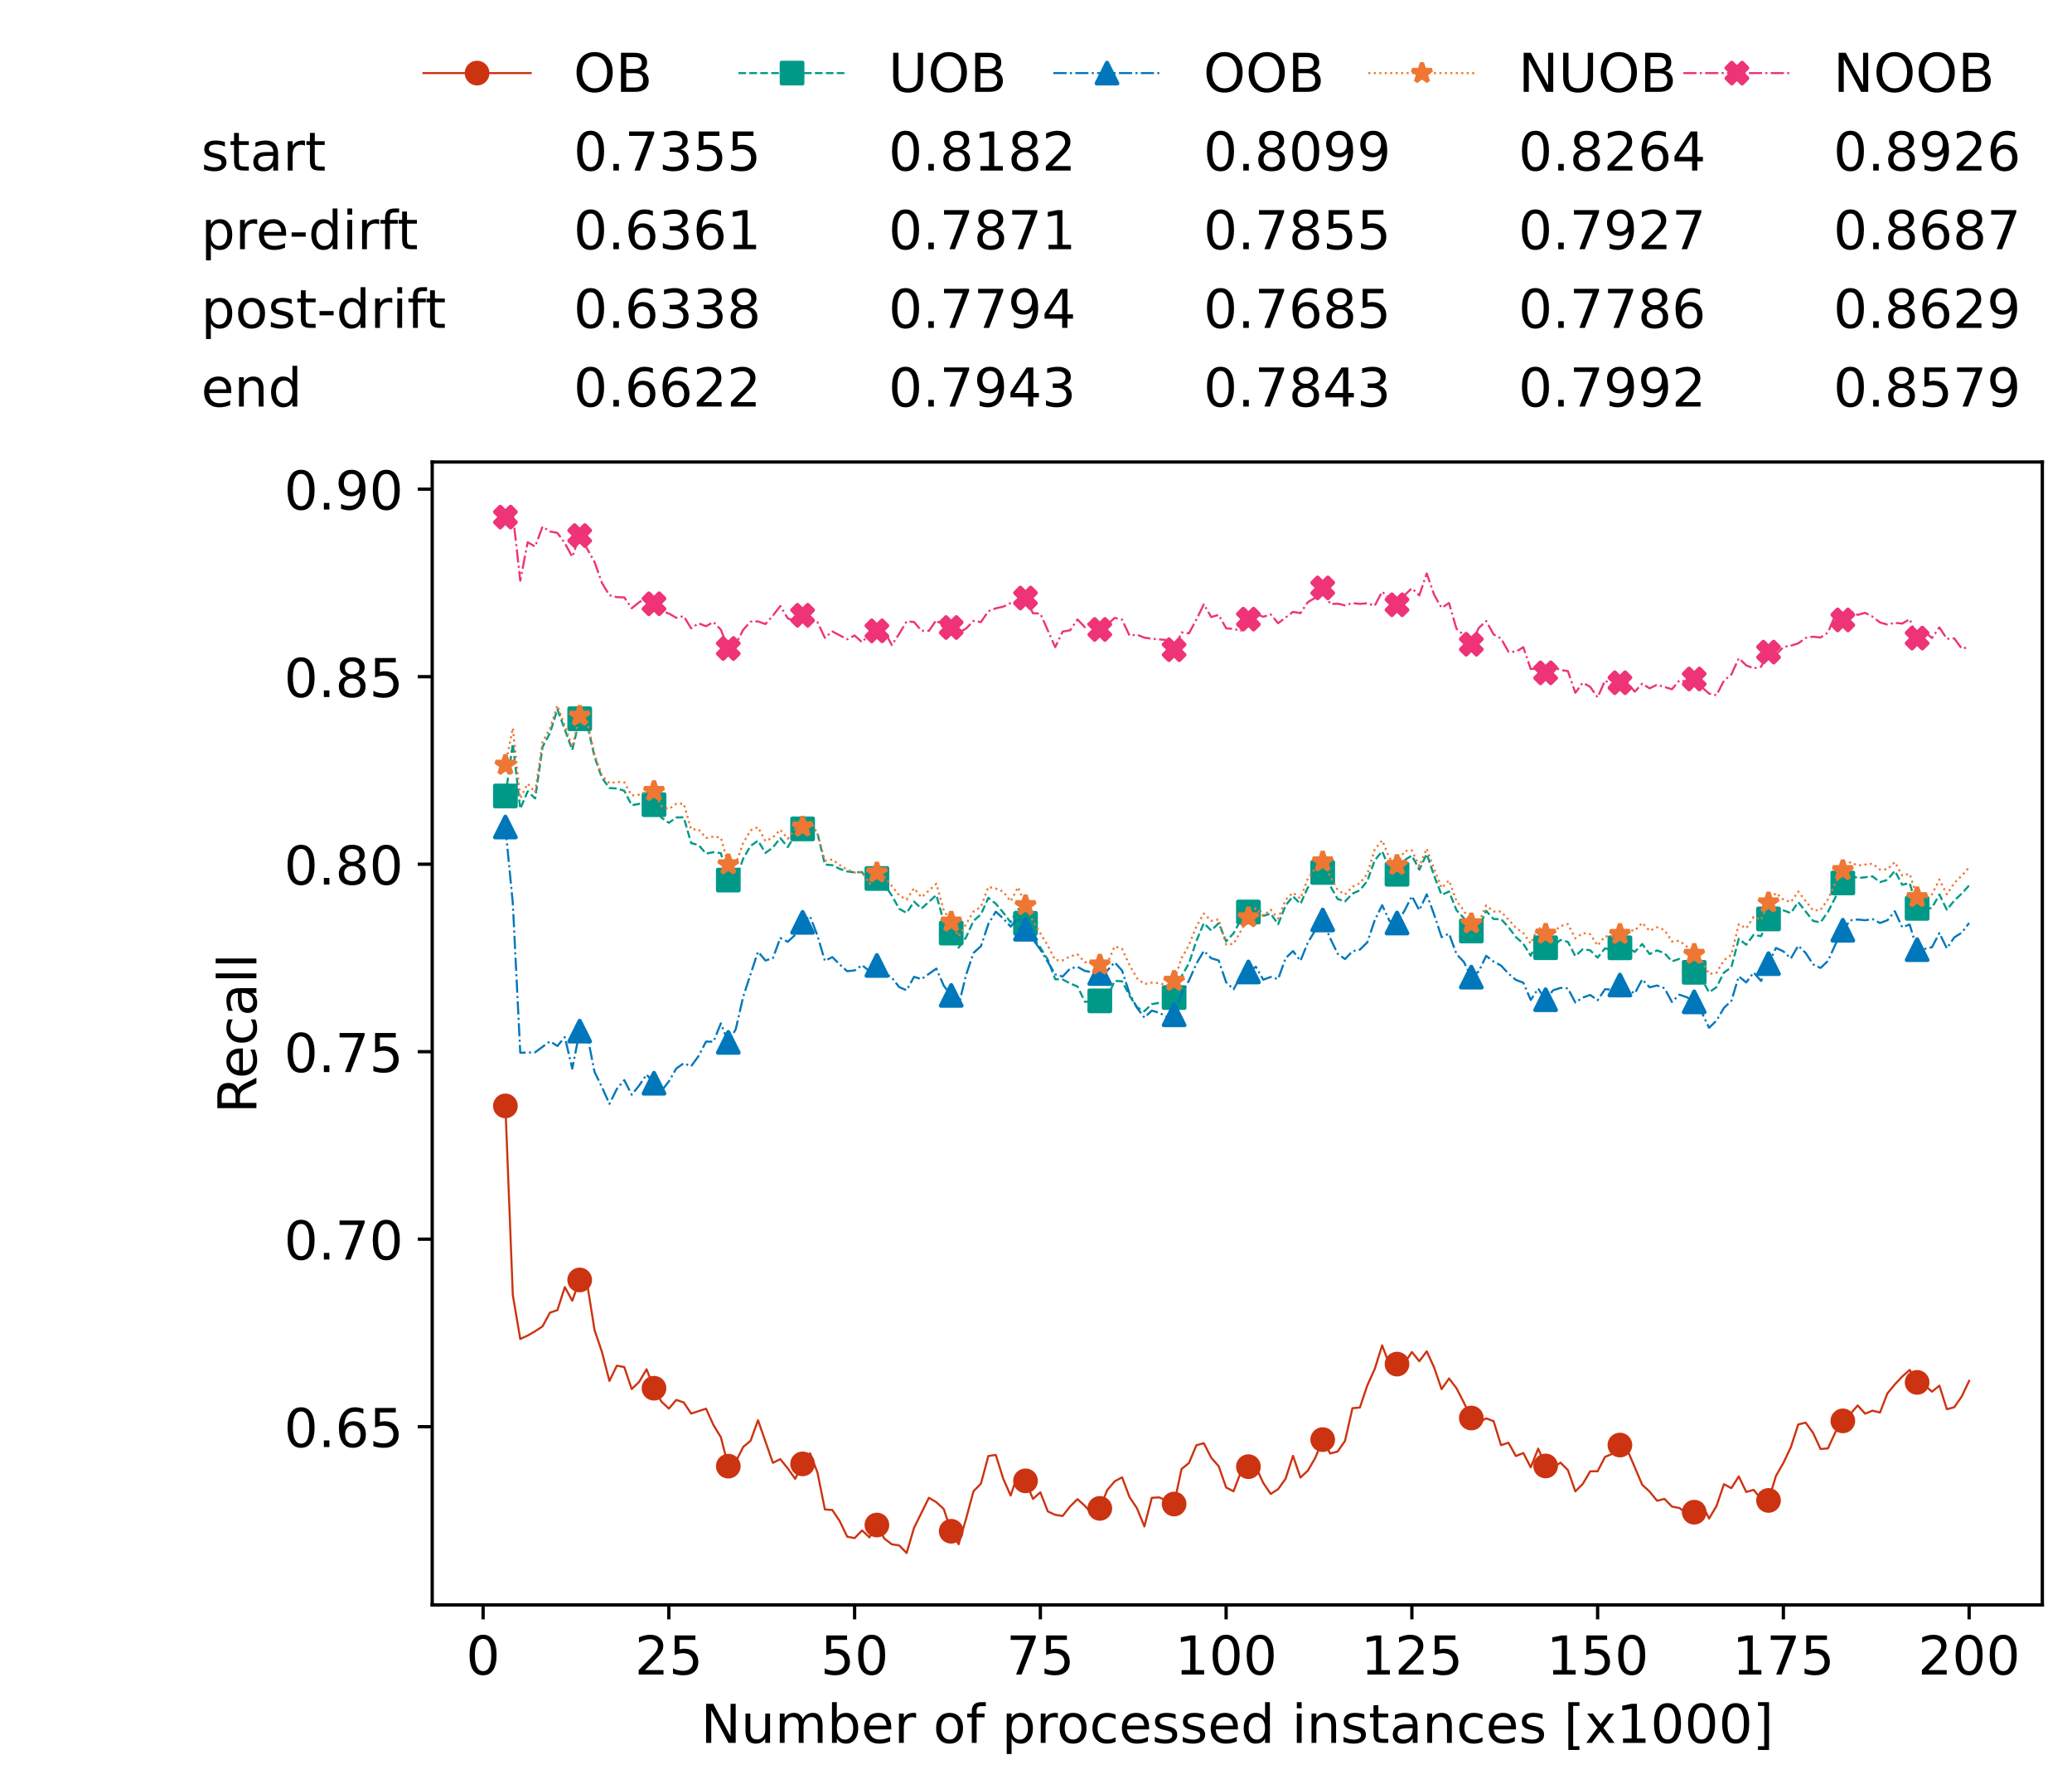 <?xml version="1.0" encoding="utf-8" standalone="no"?>
<!DOCTYPE svg PUBLIC "-//W3C//DTD SVG 1.1//EN"
  "http://www.w3.org/Graphics/SVG/1.1/DTD/svg11.dtd">
<!-- Created with matplotlib (https://matplotlib.org/) -->
<svg height="432.615pt" version="1.1" viewBox="0 0 502.65 432.615" width="502.65pt" xmlns="http://www.w3.org/2000/svg" xmlns:xlink="http://www.w3.org/1999/xlink">
 <defs>
  <style type="text/css">*{stroke-linecap:butt;stroke-linejoin:round;}</style>
 </defs>
 <g id="figure_1">
  <g id="patch_1">
   <path d="M 0 432.615 
L 502.65 432.615 
L 502.65 0 
L 0 0 
z
" style="fill:#ffffff;"/>
  </g>
  <g id="axes_1">
   <g id="patch_2">
    <path d="M 104.85 389.252 
L 495.45 389.252 
L 495.45 112.052 
L 104.85 112.052 
z
" style="fill:#ffffff;"/>
   </g>
   <g id="matplotlib.axis_1">
    <g id="xtick_1">
     <g id="line2d_1">
      <defs>
       <path d="M 0 0 
L 0 3.5 
" id="m4c69e87167" style="stroke:#000000;stroke-width:0.8;"/>
      </defs>
      <g>
       <use style="stroke:#000000;stroke-width:0.8;" x="117.197" xlink:href="#m4c69e87167" y="389.252"/>
      </g>
     </g>
     <g id="text_1">
      <!-- 0 -->
      <g transform="translate(113.061 406.13)scale(0.13 -0.13)">
       <defs>
        <path d="M 31.781 66.406 
Q 24.172 66.406 20.328 58.906 
Q 16.5 51.422 16.5 36.375 
Q 16.5 21.391 20.328 13.891 
Q 24.172 6.391 31.781 6.391 
Q 39.453 6.391 43.281 13.891 
Q 47.125 21.391 47.125 36.375 
Q 47.125 51.422 43.281 58.906 
Q 39.453 66.406 31.781 66.406 
z
M 31.781 74.219 
Q 44.047 74.219 50.516 64.516 
Q 56.984 54.828 56.984 36.375 
Q 56.984 17.969 50.516 8.266 
Q 44.047 -1.422 31.781 -1.422 
Q 19.531 -1.422 13.062 8.266 
Q 6.594 17.969 6.594 36.375 
Q 6.594 54.828 13.062 64.516 
Q 19.531 74.219 31.781 74.219 
z
" id="DejaVuSans-48"/>
       </defs>
       <use xlink:href="#DejaVuSans-48"/>
      </g>
     </g>
    </g>
    <g id="xtick_2">
     <g id="line2d_2">
      <g>
       <use style="stroke:#000000;stroke-width:0.8;" x="162.259" xlink:href="#m4c69e87167" y="389.252"/>
      </g>
     </g>
     <g id="text_2">
      <!-- 25 -->
      <g transform="translate(153.988 406.13)scale(0.13 -0.13)">
       <defs>
        <path d="M 19.188 8.297 
L 53.609 8.297 
L 53.609 0 
L 7.328 0 
L 7.328 8.297 
Q 12.938 14.109 22.625 23.891 
Q 32.328 33.688 34.812 36.531 
Q 39.547 41.844 41.422 45.531 
Q 43.312 49.219 43.312 52.781 
Q 43.312 58.594 39.234 62.25 
Q 35.156 65.922 28.609 65.922 
Q 23.969 65.922 18.812 64.312 
Q 13.672 62.703 7.812 59.422 
L 7.812 69.391 
Q 13.766 71.781 18.938 73 
Q 24.125 74.219 28.422 74.219 
Q 39.75 74.219 46.484 68.547 
Q 53.219 62.891 53.219 53.422 
Q 53.219 48.922 51.531 44.891 
Q 49.859 40.875 45.406 35.406 
Q 44.188 33.984 37.641 27.219 
Q 31.109 20.453 19.188 8.297 
z
" id="DejaVuSans-50"/>
        <path d="M 10.797 72.906 
L 49.516 72.906 
L 49.516 64.594 
L 19.828 64.594 
L 19.828 46.734 
Q 21.969 47.469 24.109 47.828 
Q 26.266 48.188 28.422 48.188 
Q 40.625 48.188 47.75 41.5 
Q 54.891 34.812 54.891 23.391 
Q 54.891 11.625 47.562 5.094 
Q 40.234 -1.422 26.906 -1.422 
Q 22.312 -1.422 17.547 -0.641 
Q 12.797 0.141 7.719 1.703 
L 7.719 11.625 
Q 12.109 9.234 16.797 8.062 
Q 21.484 6.891 26.703 6.891 
Q 35.156 6.891 40.078 11.328 
Q 45.016 15.766 45.016 23.391 
Q 45.016 31 40.078 35.438 
Q 35.156 39.891 26.703 39.891 
Q 22.75 39.891 18.812 39.016 
Q 14.891 38.141 10.797 36.281 
z
" id="DejaVuSans-53"/>
       </defs>
       <use xlink:href="#DejaVuSans-50"/>
       <use x="63.623" xlink:href="#DejaVuSans-53"/>
      </g>
     </g>
    </g>
    <g id="xtick_3">
     <g id="line2d_3">
      <g>
       <use style="stroke:#000000;stroke-width:0.8;" x="207.322" xlink:href="#m4c69e87167" y="389.252"/>
      </g>
     </g>
     <g id="text_3">
      <!-- 50 -->
      <g transform="translate(199.05 406.13)scale(0.13 -0.13)">
       <use xlink:href="#DejaVuSans-53"/>
       <use x="63.623" xlink:href="#DejaVuSans-48"/>
      </g>
     </g>
    </g>
    <g id="xtick_4">
     <g id="line2d_4">
      <g>
       <use style="stroke:#000000;stroke-width:0.8;" x="252.384" xlink:href="#m4c69e87167" y="389.252"/>
      </g>
     </g>
     <g id="text_4">
      <!-- 75 -->
      <g transform="translate(244.113 406.13)scale(0.13 -0.13)">
       <defs>
        <path d="M 8.203 72.906 
L 55.078 72.906 
L 55.078 68.703 
L 28.609 0 
L 18.312 0 
L 43.219 64.594 
L 8.203 64.594 
z
" id="DejaVuSans-55"/>
       </defs>
       <use xlink:href="#DejaVuSans-55"/>
       <use x="63.623" xlink:href="#DejaVuSans-53"/>
      </g>
     </g>
    </g>
    <g id="xtick_5">
     <g id="line2d_5">
      <g>
       <use style="stroke:#000000;stroke-width:0.8;" x="297.446" xlink:href="#m4c69e87167" y="389.252"/>
      </g>
     </g>
     <g id="text_5">
      <!-- 100 -->
      <g transform="translate(285.039 406.13)scale(0.13 -0.13)">
       <defs>
        <path d="M 12.406 8.297 
L 28.516 8.297 
L 28.516 63.922 
L 10.984 60.406 
L 10.984 69.391 
L 28.422 72.906 
L 38.281 72.906 
L 38.281 8.297 
L 54.391 8.297 
L 54.391 0 
L 12.406 0 
z
" id="DejaVuSans-49"/>
       </defs>
       <use xlink:href="#DejaVuSans-49"/>
       <use x="63.623" xlink:href="#DejaVuSans-48"/>
       <use x="127.246" xlink:href="#DejaVuSans-48"/>
      </g>
     </g>
    </g>
    <g id="xtick_6">
     <g id="line2d_6">
      <g>
       <use style="stroke:#000000;stroke-width:0.8;" x="342.509" xlink:href="#m4c69e87167" y="389.252"/>
      </g>
     </g>
     <g id="text_6">
      <!-- 125 -->
      <g transform="translate(330.102 406.13)scale(0.13 -0.13)">
       <use xlink:href="#DejaVuSans-49"/>
       <use x="63.623" xlink:href="#DejaVuSans-50"/>
       <use x="127.246" xlink:href="#DejaVuSans-53"/>
      </g>
     </g>
    </g>
    <g id="xtick_7">
     <g id="line2d_7">
      <g>
       <use style="stroke:#000000;stroke-width:0.8;" x="387.571" xlink:href="#m4c69e87167" y="389.252"/>
      </g>
     </g>
     <g id="text_7">
      <!-- 150 -->
      <g transform="translate(375.164 406.13)scale(0.13 -0.13)">
       <use xlink:href="#DejaVuSans-49"/>
       <use x="63.623" xlink:href="#DejaVuSans-53"/>
       <use x="127.246" xlink:href="#DejaVuSans-48"/>
      </g>
     </g>
    </g>
    <g id="xtick_8">
     <g id="line2d_8">
      <g>
       <use style="stroke:#000000;stroke-width:0.8;" x="432.633" xlink:href="#m4c69e87167" y="389.252"/>
      </g>
     </g>
     <g id="text_8">
      <!-- 175 -->
      <g transform="translate(420.226 406.13)scale(0.13 -0.13)">
       <use xlink:href="#DejaVuSans-49"/>
       <use x="63.623" xlink:href="#DejaVuSans-55"/>
       <use x="127.246" xlink:href="#DejaVuSans-53"/>
      </g>
     </g>
    </g>
    <g id="xtick_9">
     <g id="line2d_9">
      <g>
       <use style="stroke:#000000;stroke-width:0.8;" x="477.695" xlink:href="#m4c69e87167" y="389.252"/>
      </g>
     </g>
     <g id="text_9">
      <!-- 200 -->
      <g transform="translate(465.289 406.13)scale(0.13 -0.13)">
       <use xlink:href="#DejaVuSans-50"/>
       <use x="63.623" xlink:href="#DejaVuSans-48"/>
       <use x="127.246" xlink:href="#DejaVuSans-48"/>
      </g>
     </g>
    </g>
    <g id="text_10">
     <!-- Number of processed instances [x1000] -->
     <g transform="translate(170.025 422.711)scale(0.13 -0.13)">
      <defs>
       <path d="M 9.812 72.906 
L 23.094 72.906 
L 55.422 11.922 
L 55.422 72.906 
L 64.984 72.906 
L 64.984 0 
L 51.703 0 
L 19.391 60.984 
L 19.391 0 
L 9.812 0 
z
" id="DejaVuSans-78"/>
       <path d="M 8.5 21.578 
L 8.5 54.688 
L 17.484 54.688 
L 17.484 21.922 
Q 17.484 14.156 20.5 10.266 
Q 23.531 6.391 29.594 6.391 
Q 36.859 6.391 41.078 11.031 
Q 45.312 15.672 45.312 23.688 
L 45.312 54.688 
L 54.297 54.688 
L 54.297 0 
L 45.312 0 
L 45.312 8.406 
Q 42.047 3.422 37.719 1 
Q 33.406 -1.422 27.688 -1.422 
Q 18.266 -1.422 13.375 4.438 
Q 8.5 10.297 8.5 21.578 
z
M 31.109 56 
z
" id="DejaVuSans-117"/>
       <path d="M 52 44.188 
Q 55.375 50.25 60.062 53.125 
Q 64.75 56 71.094 56 
Q 79.641 56 84.281 50.016 
Q 88.922 44.047 88.922 33.016 
L 88.922 0 
L 79.891 0 
L 79.891 32.719 
Q 79.891 40.578 77.094 44.375 
Q 74.312 48.188 68.609 48.188 
Q 61.625 48.188 57.562 43.547 
Q 53.516 38.922 53.516 30.906 
L 53.516 0 
L 44.484 0 
L 44.484 32.719 
Q 44.484 40.625 41.703 44.406 
Q 38.922 48.188 33.109 48.188 
Q 26.219 48.188 22.156 43.531 
Q 18.109 38.875 18.109 30.906 
L 18.109 0 
L 9.078 0 
L 9.078 54.688 
L 18.109 54.688 
L 18.109 46.188 
Q 21.188 51.219 25.484 53.609 
Q 29.781 56 35.688 56 
Q 41.656 56 45.828 52.969 
Q 50 49.953 52 44.188 
z
" id="DejaVuSans-109"/>
       <path d="M 48.688 27.297 
Q 48.688 37.203 44.609 42.844 
Q 40.531 48.484 33.406 48.484 
Q 26.266 48.484 22.188 42.844 
Q 18.109 37.203 18.109 27.297 
Q 18.109 17.391 22.188 11.75 
Q 26.266 6.109 33.406 6.109 
Q 40.531 6.109 44.609 11.75 
Q 48.688 17.391 48.688 27.297 
z
M 18.109 46.391 
Q 20.953 51.266 25.266 53.625 
Q 29.594 56 35.594 56 
Q 45.562 56 51.781 48.094 
Q 58.016 40.188 58.016 27.297 
Q 58.016 14.406 51.781 6.484 
Q 45.562 -1.422 35.594 -1.422 
Q 29.594 -1.422 25.266 0.953 
Q 20.953 3.328 18.109 8.203 
L 18.109 0 
L 9.078 0 
L 9.078 75.984 
L 18.109 75.984 
z
" id="DejaVuSans-98"/>
       <path d="M 56.203 29.594 
L 56.203 25.203 
L 14.891 25.203 
Q 15.484 15.922 20.484 11.062 
Q 25.484 6.203 34.422 6.203 
Q 39.594 6.203 44.453 7.469 
Q 49.312 8.734 54.109 11.281 
L 54.109 2.781 
Q 49.266 0.734 44.188 -0.344 
Q 39.109 -1.422 33.891 -1.422 
Q 20.797 -1.422 13.156 6.188 
Q 5.516 13.812 5.516 26.812 
Q 5.516 40.234 12.766 48.109 
Q 20.016 56 32.328 56 
Q 43.359 56 49.781 48.891 
Q 56.203 41.797 56.203 29.594 
z
M 47.219 32.234 
Q 47.125 39.594 43.094 43.984 
Q 39.062 48.391 32.422 48.391 
Q 24.906 48.391 20.391 44.141 
Q 15.875 39.891 15.188 32.172 
z
" id="DejaVuSans-101"/>
       <path d="M 41.109 46.297 
Q 39.594 47.172 37.812 47.578 
Q 36.031 48 33.891 48 
Q 26.266 48 22.188 43.047 
Q 18.109 38.094 18.109 28.812 
L 18.109 0 
L 9.078 0 
L 9.078 54.688 
L 18.109 54.688 
L 18.109 46.188 
Q 20.953 51.172 25.484 53.578 
Q 30.031 56 36.531 56 
Q 37.453 56 38.578 55.875 
Q 39.703 55.766 41.062 55.516 
z
" id="DejaVuSans-114"/>
       <path id="DejaVuSans-32"/>
       <path d="M 30.609 48.391 
Q 23.391 48.391 19.188 42.75 
Q 14.984 37.109 14.984 27.297 
Q 14.984 17.484 19.156 11.844 
Q 23.344 6.203 30.609 6.203 
Q 37.797 6.203 41.984 11.859 
Q 46.188 17.531 46.188 27.297 
Q 46.188 37.016 41.984 42.703 
Q 37.797 48.391 30.609 48.391 
z
M 30.609 56 
Q 42.328 56 49.016 48.375 
Q 55.719 40.766 55.719 27.297 
Q 55.719 13.875 49.016 6.219 
Q 42.328 -1.422 30.609 -1.422 
Q 18.844 -1.422 12.172 6.219 
Q 5.516 13.875 5.516 27.297 
Q 5.516 40.766 12.172 48.375 
Q 18.844 56 30.609 56 
z
" id="DejaVuSans-111"/>
       <path d="M 37.109 75.984 
L 37.109 68.5 
L 28.516 68.5 
Q 23.688 68.5 21.797 66.547 
Q 19.922 64.594 19.922 59.516 
L 19.922 54.688 
L 34.719 54.688 
L 34.719 47.703 
L 19.922 47.703 
L 19.922 0 
L 10.891 0 
L 10.891 47.703 
L 2.297 47.703 
L 2.297 54.688 
L 10.891 54.688 
L 10.891 58.5 
Q 10.891 67.625 15.141 71.797 
Q 19.391 75.984 28.609 75.984 
z
" id="DejaVuSans-102"/>
       <path d="M 18.109 8.203 
L 18.109 -20.797 
L 9.078 -20.797 
L 9.078 54.688 
L 18.109 54.688 
L 18.109 46.391 
Q 20.953 51.266 25.266 53.625 
Q 29.594 56 35.594 56 
Q 45.562 56 51.781 48.094 
Q 58.016 40.188 58.016 27.297 
Q 58.016 14.406 51.781 6.484 
Q 45.562 -1.422 35.594 -1.422 
Q 29.594 -1.422 25.266 0.953 
Q 20.953 3.328 18.109 8.203 
z
M 48.688 27.297 
Q 48.688 37.203 44.609 42.844 
Q 40.531 48.484 33.406 48.484 
Q 26.266 48.484 22.188 42.844 
Q 18.109 37.203 18.109 27.297 
Q 18.109 17.391 22.188 11.75 
Q 26.266 6.109 33.406 6.109 
Q 40.531 6.109 44.609 11.75 
Q 48.688 17.391 48.688 27.297 
z
" id="DejaVuSans-112"/>
       <path d="M 48.781 52.594 
L 48.781 44.188 
Q 44.969 46.297 41.141 47.344 
Q 37.312 48.391 33.406 48.391 
Q 24.656 48.391 19.812 42.844 
Q 14.984 37.312 14.984 27.297 
Q 14.984 17.281 19.812 11.734 
Q 24.656 6.203 33.406 6.203 
Q 37.312 6.203 41.141 7.25 
Q 44.969 8.297 48.781 10.406 
L 48.781 2.094 
Q 45.016 0.344 40.984 -0.531 
Q 36.969 -1.422 32.422 -1.422 
Q 20.062 -1.422 12.781 6.344 
Q 5.516 14.109 5.516 27.297 
Q 5.516 40.672 12.859 48.328 
Q 20.219 56 33.016 56 
Q 37.156 56 41.109 55.141 
Q 45.062 54.297 48.781 52.594 
z
" id="DejaVuSans-99"/>
       <path d="M 44.281 53.078 
L 44.281 44.578 
Q 40.484 46.531 36.375 47.5 
Q 32.281 48.484 27.875 48.484 
Q 21.188 48.484 17.844 46.438 
Q 14.5 44.391 14.5 40.281 
Q 14.5 37.156 16.891 35.375 
Q 19.281 33.594 26.516 31.984 
L 29.594 31.297 
Q 39.156 29.25 43.188 25.516 
Q 47.219 21.781 47.219 15.094 
Q 47.219 7.469 41.188 3.016 
Q 35.156 -1.422 24.609 -1.422 
Q 20.219 -1.422 15.453 -0.562 
Q 10.688 0.297 5.422 2 
L 5.422 11.281 
Q 10.406 8.688 15.234 7.391 
Q 20.062 6.109 24.812 6.109 
Q 31.156 6.109 34.562 8.281 
Q 37.984 10.453 37.984 14.406 
Q 37.984 18.062 35.516 20.016 
Q 33.062 21.969 24.703 23.781 
L 21.578 24.516 
Q 13.234 26.266 9.516 29.906 
Q 5.812 33.547 5.812 39.891 
Q 5.812 47.609 11.281 51.797 
Q 16.75 56 26.812 56 
Q 31.781 56 36.172 55.266 
Q 40.578 54.547 44.281 53.078 
z
" id="DejaVuSans-115"/>
       <path d="M 45.406 46.391 
L 45.406 75.984 
L 54.391 75.984 
L 54.391 0 
L 45.406 0 
L 45.406 8.203 
Q 42.578 3.328 38.25 0.953 
Q 33.938 -1.422 27.875 -1.422 
Q 17.969 -1.422 11.734 6.484 
Q 5.516 14.406 5.516 27.297 
Q 5.516 40.188 11.734 48.094 
Q 17.969 56 27.875 56 
Q 33.938 56 38.25 53.625 
Q 42.578 51.266 45.406 46.391 
z
M 14.797 27.297 
Q 14.797 17.391 18.875 11.75 
Q 22.953 6.109 30.078 6.109 
Q 37.203 6.109 41.297 11.75 
Q 45.406 17.391 45.406 27.297 
Q 45.406 37.203 41.297 42.844 
Q 37.203 48.484 30.078 48.484 
Q 22.953 48.484 18.875 42.844 
Q 14.797 37.203 14.797 27.297 
z
" id="DejaVuSans-100"/>
       <path d="M 9.422 54.688 
L 18.406 54.688 
L 18.406 0 
L 9.422 0 
z
M 9.422 75.984 
L 18.406 75.984 
L 18.406 64.594 
L 9.422 64.594 
z
" id="DejaVuSans-105"/>
       <path d="M 54.891 33.016 
L 54.891 0 
L 45.906 0 
L 45.906 32.719 
Q 45.906 40.484 42.875 44.328 
Q 39.844 48.188 33.797 48.188 
Q 26.516 48.188 22.312 43.547 
Q 18.109 38.922 18.109 30.906 
L 18.109 0 
L 9.078 0 
L 9.078 54.688 
L 18.109 54.688 
L 18.109 46.188 
Q 21.344 51.125 25.703 53.562 
Q 30.078 56 35.797 56 
Q 45.219 56 50.047 50.172 
Q 54.891 44.344 54.891 33.016 
z
" id="DejaVuSans-110"/>
       <path d="M 18.312 70.219 
L 18.312 54.688 
L 36.812 54.688 
L 36.812 47.703 
L 18.312 47.703 
L 18.312 18.016 
Q 18.312 11.328 20.141 9.422 
Q 21.969 7.516 27.594 7.516 
L 36.812 7.516 
L 36.812 0 
L 27.594 0 
Q 17.188 0 13.234 3.875 
Q 9.281 7.766 9.281 18.016 
L 9.281 47.703 
L 2.688 47.703 
L 2.688 54.688 
L 9.281 54.688 
L 9.281 70.219 
z
" id="DejaVuSans-116"/>
       <path d="M 34.281 27.484 
Q 23.391 27.484 19.188 25 
Q 14.984 22.516 14.984 16.5 
Q 14.984 11.719 18.141 8.906 
Q 21.297 6.109 26.703 6.109 
Q 34.188 6.109 38.703 11.406 
Q 43.219 16.703 43.219 25.484 
L 43.219 27.484 
z
M 52.203 31.203 
L 52.203 0 
L 43.219 0 
L 43.219 8.297 
Q 40.141 3.328 35.547 0.953 
Q 30.953 -1.422 24.312 -1.422 
Q 15.922 -1.422 10.953 3.297 
Q 6 8.016 6 15.922 
Q 6 25.141 12.172 29.828 
Q 18.359 34.516 30.609 34.516 
L 43.219 34.516 
L 43.219 35.406 
Q 43.219 41.609 39.141 45 
Q 35.062 48.391 27.688 48.391 
Q 23 48.391 18.547 47.266 
Q 14.109 46.141 10.016 43.891 
L 10.016 52.203 
Q 14.938 54.109 19.578 55.047 
Q 24.219 56 28.609 56 
Q 40.484 56 46.344 49.844 
Q 52.203 43.703 52.203 31.203 
z
" id="DejaVuSans-97"/>
       <path d="M 8.594 75.984 
L 29.297 75.984 
L 29.297 69 
L 17.578 69 
L 17.578 -6.203 
L 29.297 -6.203 
L 29.297 -13.188 
L 8.594 -13.188 
z
" id="DejaVuSans-91"/>
       <path d="M 54.891 54.688 
L 35.109 28.078 
L 55.906 0 
L 45.312 0 
L 29.391 21.484 
L 13.484 0 
L 2.875 0 
L 24.125 28.609 
L 4.688 54.688 
L 15.281 54.688 
L 29.781 35.203 
L 44.281 54.688 
z
" id="DejaVuSans-120"/>
       <path d="M 30.422 75.984 
L 30.422 -13.188 
L 9.719 -13.188 
L 9.719 -6.203 
L 21.391 -6.203 
L 21.391 69 
L 9.719 69 
L 9.719 75.984 
z
" id="DejaVuSans-93"/>
      </defs>
      <use xlink:href="#DejaVuSans-78"/>
      <use x="74.805" xlink:href="#DejaVuSans-117"/>
      <use x="138.184" xlink:href="#DejaVuSans-109"/>
      <use x="235.596" xlink:href="#DejaVuSans-98"/>
      <use x="299.072" xlink:href="#DejaVuSans-101"/>
      <use x="360.596" xlink:href="#DejaVuSans-114"/>
      <use x="401.709" xlink:href="#DejaVuSans-32"/>
      <use x="433.496" xlink:href="#DejaVuSans-111"/>
      <use x="494.678" xlink:href="#DejaVuSans-102"/>
      <use x="529.883" xlink:href="#DejaVuSans-32"/>
      <use x="561.67" xlink:href="#DejaVuSans-112"/>
      <use x="625.146" xlink:href="#DejaVuSans-114"/>
      <use x="664.01" xlink:href="#DejaVuSans-111"/>
      <use x="725.191" xlink:href="#DejaVuSans-99"/>
      <use x="780.172" xlink:href="#DejaVuSans-101"/>
      <use x="841.695" xlink:href="#DejaVuSans-115"/>
      <use x="893.795" xlink:href="#DejaVuSans-115"/>
      <use x="945.895" xlink:href="#DejaVuSans-101"/>
      <use x="1007.418" xlink:href="#DejaVuSans-100"/>
      <use x="1070.895" xlink:href="#DejaVuSans-32"/>
      <use x="1102.682" xlink:href="#DejaVuSans-105"/>
      <use x="1130.465" xlink:href="#DejaVuSans-110"/>
      <use x="1193.844" xlink:href="#DejaVuSans-115"/>
      <use x="1245.943" xlink:href="#DejaVuSans-116"/>
      <use x="1285.152" xlink:href="#DejaVuSans-97"/>
      <use x="1346.432" xlink:href="#DejaVuSans-110"/>
      <use x="1409.811" xlink:href="#DejaVuSans-99"/>
      <use x="1464.791" xlink:href="#DejaVuSans-101"/>
      <use x="1526.314" xlink:href="#DejaVuSans-115"/>
      <use x="1578.414" xlink:href="#DejaVuSans-32"/>
      <use x="1610.201" xlink:href="#DejaVuSans-91"/>
      <use x="1649.215" xlink:href="#DejaVuSans-120"/>
      <use x="1708.395" xlink:href="#DejaVuSans-49"/>
      <use x="1772.018" xlink:href="#DejaVuSans-48"/>
      <use x="1835.641" xlink:href="#DejaVuSans-48"/>
      <use x="1899.264" xlink:href="#DejaVuSans-48"/>
      <use x="1962.887" xlink:href="#DejaVuSans-93"/>
     </g>
    </g>
   </g>
   <g id="matplotlib.axis_2">
    <g id="ytick_1">
     <g id="line2d_10">
      <defs>
       <path d="M 0 0 
L -3.5 0 
" id="mbc14592e96" style="stroke:#000000;stroke-width:0.8;"/>
      </defs>
      <g>
       <use style="stroke:#000000;stroke-width:0.8;" x="104.85" xlink:href="#mbc14592e96" y="346.024"/>
      </g>
     </g>
     <g id="text_11">
      <!-- 0.65 -->
      <g transform="translate(68.905 350.963)scale(0.13 -0.13)">
       <defs>
        <path d="M 10.688 12.406 
L 21 12.406 
L 21 0 
L 10.688 0 
z
" id="DejaVuSans-46"/>
        <path d="M 33.016 40.375 
Q 26.375 40.375 22.484 35.828 
Q 18.609 31.297 18.609 23.391 
Q 18.609 15.531 22.484 10.953 
Q 26.375 6.391 33.016 6.391 
Q 39.656 6.391 43.531 10.953 
Q 47.406 15.531 47.406 23.391 
Q 47.406 31.297 43.531 35.828 
Q 39.656 40.375 33.016 40.375 
z
M 52.594 71.297 
L 52.594 62.312 
Q 48.875 64.062 45.094 64.984 
Q 41.312 65.922 37.594 65.922 
Q 27.828 65.922 22.672 59.328 
Q 17.531 52.734 16.797 39.406 
Q 19.672 43.656 24.016 45.922 
Q 28.375 48.188 33.594 48.188 
Q 44.578 48.188 50.953 41.516 
Q 57.328 34.859 57.328 23.391 
Q 57.328 12.156 50.688 5.359 
Q 44.047 -1.422 33.016 -1.422 
Q 20.359 -1.422 13.672 8.266 
Q 6.984 17.969 6.984 36.375 
Q 6.984 53.656 15.188 63.938 
Q 23.391 74.219 37.203 74.219 
Q 40.922 74.219 44.703 73.484 
Q 48.484 72.75 52.594 71.297 
z
" id="DejaVuSans-54"/>
       </defs>
       <use xlink:href="#DejaVuSans-48"/>
       <use x="63.623" xlink:href="#DejaVuSans-46"/>
       <use x="95.41" xlink:href="#DejaVuSans-54"/>
       <use x="159.033" xlink:href="#DejaVuSans-53"/>
      </g>
     </g>
    </g>
    <g id="ytick_2">
     <g id="line2d_11">
      <g>
       <use style="stroke:#000000;stroke-width:0.8;" x="104.85" xlink:href="#mbc14592e96" y="300.548"/>
      </g>
     </g>
     <g id="text_12">
      <!-- 0.70 -->
      <g transform="translate(68.905 305.487)scale(0.13 -0.13)">
       <use xlink:href="#DejaVuSans-48"/>
       <use x="63.623" xlink:href="#DejaVuSans-46"/>
       <use x="95.41" xlink:href="#DejaVuSans-55"/>
       <use x="159.033" xlink:href="#DejaVuSans-48"/>
      </g>
     </g>
    </g>
    <g id="ytick_3">
     <g id="line2d_12">
      <g>
       <use style="stroke:#000000;stroke-width:0.8;" x="104.85" xlink:href="#mbc14592e96" y="255.072"/>
      </g>
     </g>
     <g id="text_13">
      <!-- 0.75 -->
      <g transform="translate(68.905 260.011)scale(0.13 -0.13)">
       <use xlink:href="#DejaVuSans-48"/>
       <use x="63.623" xlink:href="#DejaVuSans-46"/>
       <use x="95.41" xlink:href="#DejaVuSans-55"/>
       <use x="159.033" xlink:href="#DejaVuSans-53"/>
      </g>
     </g>
    </g>
    <g id="ytick_4">
     <g id="line2d_13">
      <g>
       <use style="stroke:#000000;stroke-width:0.8;" x="104.85" xlink:href="#mbc14592e96" y="209.597"/>
      </g>
     </g>
     <g id="text_14">
      <!-- 0.80 -->
      <g transform="translate(68.905 214.536)scale(0.13 -0.13)">
       <defs>
        <path d="M 31.781 34.625 
Q 24.75 34.625 20.719 30.859 
Q 16.703 27.094 16.703 20.516 
Q 16.703 13.922 20.719 10.156 
Q 24.75 6.391 31.781 6.391 
Q 38.812 6.391 42.859 10.172 
Q 46.922 13.969 46.922 20.516 
Q 46.922 27.094 42.891 30.859 
Q 38.875 34.625 31.781 34.625 
z
M 21.922 38.812 
Q 15.578 40.375 12.031 44.719 
Q 8.5 49.078 8.5 55.328 
Q 8.5 64.062 14.719 69.141 
Q 20.953 74.219 31.781 74.219 
Q 42.672 74.219 48.875 69.141 
Q 55.078 64.062 55.078 55.328 
Q 55.078 49.078 51.531 44.719 
Q 48 40.375 41.703 38.812 
Q 48.828 37.156 52.797 32.312 
Q 56.781 27.484 56.781 20.516 
Q 56.781 9.906 50.312 4.234 
Q 43.844 -1.422 31.781 -1.422 
Q 19.734 -1.422 13.25 4.234 
Q 6.781 9.906 6.781 20.516 
Q 6.781 27.484 10.781 32.312 
Q 14.797 37.156 21.922 38.812 
z
M 18.312 54.391 
Q 18.312 48.734 21.844 45.562 
Q 25.391 42.391 31.781 42.391 
Q 38.141 42.391 41.719 45.562 
Q 45.312 48.734 45.312 54.391 
Q 45.312 60.062 41.719 63.234 
Q 38.141 66.406 31.781 66.406 
Q 25.391 66.406 21.844 63.234 
Q 18.312 60.062 18.312 54.391 
z
" id="DejaVuSans-56"/>
       </defs>
       <use xlink:href="#DejaVuSans-48"/>
       <use x="63.623" xlink:href="#DejaVuSans-46"/>
       <use x="95.41" xlink:href="#DejaVuSans-56"/>
       <use x="159.033" xlink:href="#DejaVuSans-48"/>
      </g>
     </g>
    </g>
    <g id="ytick_5">
     <g id="line2d_14">
      <g>
       <use style="stroke:#000000;stroke-width:0.8;" x="104.85" xlink:href="#mbc14592e96" y="164.121"/>
      </g>
     </g>
     <g id="text_15">
      <!-- 0.85 -->
      <g transform="translate(68.905 169.06)scale(0.13 -0.13)">
       <use xlink:href="#DejaVuSans-48"/>
       <use x="63.623" xlink:href="#DejaVuSans-46"/>
       <use x="95.41" xlink:href="#DejaVuSans-56"/>
       <use x="159.033" xlink:href="#DejaVuSans-53"/>
      </g>
     </g>
    </g>
    <g id="ytick_6">
     <g id="line2d_15">
      <g>
       <use style="stroke:#000000;stroke-width:0.8;" x="104.85" xlink:href="#mbc14592e96" y="118.646"/>
      </g>
     </g>
     <g id="text_16">
      <!-- 0.90 -->
      <g transform="translate(68.905 123.585)scale(0.13 -0.13)">
       <defs>
        <path d="M 10.984 1.516 
L 10.984 10.5 
Q 14.703 8.734 18.5 7.812 
Q 22.312 6.891 25.984 6.891 
Q 35.75 6.891 40.891 13.453 
Q 46.047 20.016 46.781 33.406 
Q 43.953 29.203 39.594 26.953 
Q 35.25 24.703 29.984 24.703 
Q 19.047 24.703 12.672 31.312 
Q 6.297 37.938 6.297 49.422 
Q 6.297 60.641 12.938 67.422 
Q 19.578 74.219 30.609 74.219 
Q 43.266 74.219 49.922 64.516 
Q 56.594 54.828 56.594 36.375 
Q 56.594 19.141 48.406 8.859 
Q 40.234 -1.422 26.422 -1.422 
Q 22.703 -1.422 18.891 -0.688 
Q 15.094 0.047 10.984 1.516 
z
M 30.609 32.422 
Q 37.25 32.422 41.125 36.953 
Q 45.016 41.5 45.016 49.422 
Q 45.016 57.281 41.125 61.844 
Q 37.25 66.406 30.609 66.406 
Q 23.969 66.406 20.094 61.844 
Q 16.219 57.281 16.219 49.422 
Q 16.219 41.5 20.094 36.953 
Q 23.969 32.422 30.609 32.422 
z
" id="DejaVuSans-57"/>
       </defs>
       <use xlink:href="#DejaVuSans-48"/>
       <use x="63.623" xlink:href="#DejaVuSans-46"/>
       <use x="95.41" xlink:href="#DejaVuSans-57"/>
       <use x="159.033" xlink:href="#DejaVuSans-48"/>
      </g>
     </g>
    </g>
    <g id="text_17">
     <!-- Recall -->
     <g transform="translate(62.201 270.044)rotate(-90)scale(0.13 -0.13)">
      <defs>
       <path d="M 44.391 34.188 
Q 47.562 33.109 50.562 29.594 
Q 53.562 26.078 56.594 19.922 
L 66.609 0 
L 56 0 
L 46.688 18.703 
Q 43.062 26.031 39.672 28.422 
Q 36.281 30.812 30.422 30.812 
L 19.672 30.812 
L 19.672 0 
L 9.812 0 
L 9.812 72.906 
L 32.078 72.906 
Q 44.578 72.906 50.734 67.672 
Q 56.891 62.453 56.891 51.906 
Q 56.891 45.016 53.688 40.469 
Q 50.484 35.938 44.391 34.188 
z
M 19.672 64.797 
L 19.672 38.922 
L 32.078 38.922 
Q 39.203 38.922 42.844 42.219 
Q 46.484 45.516 46.484 51.906 
Q 46.484 58.297 42.844 61.547 
Q 39.203 64.797 32.078 64.797 
z
" id="DejaVuSans-82"/>
       <path d="M 9.422 75.984 
L 18.406 75.984 
L 18.406 0 
L 9.422 0 
z
" id="DejaVuSans-108"/>
      </defs>
      <use xlink:href="#DejaVuSans-82"/>
      <use x="64.982" xlink:href="#DejaVuSans-101"/>
      <use x="126.506" xlink:href="#DejaVuSans-99"/>
      <use x="181.486" xlink:href="#DejaVuSans-97"/>
      <use x="242.766" xlink:href="#DejaVuSans-108"/>
      <use x="270.549" xlink:href="#DejaVuSans-108"/>
     </g>
    </g>
   </g>
   <g id="line2d_16"/>
   <g id="line2d_17"/>
   <g id="line2d_18"/>
   <g id="line2d_19"/>
   <g id="line2d_20"/>
   <g id="line2d_21">
    <path clip-path="url(#p382b42369a)" d="M 122.605 268.227 
L 124.407 314.121 
L 126.21 324.755 
L 128.012 323.914 
L 129.815 322.879 
L 131.617 321.684 
L 133.419 318.355 
L 135.222 317.753 
L 137.024 312.167 
L 138.827 315.467 
L 140.629 310.436 
L 142.432 311.296 
L 144.234 322.588 
L 146.037 327.916 
L 147.839 334.923 
L 149.642 331.224 
L 151.444 331.56 
L 153.247 336.893 
L 155.049 335.162 
L 156.852 332.094 
L 158.654 336.693 
L 160.457 339.945 
L 162.259 341.632 
L 164.062 339.525 
L 165.864 340.132 
L 167.667 342.841 
L 171.272 341.65 
L 173.074 345.617 
L 174.877 348.577 
L 176.679 355.593 
L 178.482 354.535 
L 180.284 350.956 
L 182.087 349.431 
L 183.889 344.454 
L 187.494 354.786 
L 189.297 353.892 
L 191.099 356.127 
L 192.902 358.671 
L 194.704 355.039 
L 196.507 352.471 
L 198.309 357.122 
L 200.112 366.084 
L 201.914 366.23 
L 203.717 368.932 
L 205.519 372.693 
L 207.322 373.043 
L 209.124 371.184 
L 210.927 372.859 
L 212.729 369.869 
L 214.532 373.151 
L 216.334 374.538 
L 218.137 374.821 
L 219.939 376.652 
L 221.742 370.542 
L 225.347 363.263 
L 227.149 364.322 
L 228.952 366.01 
L 230.754 371.382 
L 232.557 374.524 
L 234.359 368.353 
L 236.162 361.67 
L 237.964 359.84 
L 239.767 353.132 
L 241.569 352.869 
L 243.372 358.629 
L 245.174 362.722 
L 246.976 357.372 
L 248.779 359.156 
L 250.581 363.529 
L 252.384 361.938 
L 254.186 366.568 
L 255.989 367.399 
L 257.791 367.675 
L 259.594 365.369 
L 261.396 363.589 
L 263.199 365.248 
L 265.001 367.254 
L 266.804 365.839 
L 268.606 361.397 
L 270.409 359.276 
L 272.211 358.299 
L 274.014 363.1 
L 275.816 365.794 
L 277.619 370.211 
L 279.421 363.263 
L 281.224 363.17 
L 284.829 364.775 
L 286.631 356.29 
L 288.434 354.826 
L 290.236 350.522 
L 292.039 350.021 
L 293.841 353.56 
L 295.644 355.606 
L 297.446 360.766 
L 299.249 361.689 
L 301.051 356.941 
L 302.854 355.717 
L 304.656 355.736 
L 306.459 359.674 
L 308.261 362.329 
L 310.064 361.168 
L 311.866 358.67 
L 313.669 353.08 
L 315.471 358.363 
L 317.274 356.688 
L 319.076 353.575 
L 320.879 349.155 
L 322.681 352.513 
L 324.484 352.059 
L 326.286 349.48 
L 328.089 341.532 
L 329.891 341.382 
L 331.694 336.019 
L 333.496 332.035 
L 335.299 326.302 
L 337.101 331.068 
L 340.706 330.643 
L 342.509 327.902 
L 344.311 330.14 
L 346.114 327.738 
L 347.916 331.688 
L 349.719 336.921 
L 351.521 334.326 
L 353.324 336.679 
L 355.126 340.177 
L 356.928 343.922 
L 358.731 344.978 
L 360.533 344 
L 362.336 344.683 
L 364.138 350.499 
L 365.941 349.911 
L 367.743 353.144 
L 369.546 352.411 
L 371.348 355.879 
L 373.151 351.342 
L 374.953 355.545 
L 376.756 355.907 
L 378.558 354.741 
L 380.361 356.55 
L 382.163 361.705 
L 383.966 359.909 
L 385.768 356.848 
L 387.571 356.827 
L 389.373 353.342 
L 391.176 352.597 
L 392.978 350.475 
L 394.781 351.645 
L 398.386 360.095 
L 400.188 361.772 
L 401.991 363.98 
L 403.793 363.535 
L 405.596 365.39 
L 407.398 365.737 
L 409.201 367.035 
L 411.003 366.759 
L 412.806 364.678 
L 414.608 368.289 
L 416.411 365.265 
L 418.213 359.967 
L 420.016 360.923 
L 421.818 358.085 
L 423.621 361.854 
L 425.423 361.335 
L 427.226 363.611 
L 429.028 363.907 
L 430.831 357.959 
L 432.633 354.823 
L 434.436 351.013 
L 436.238 345.485 
L 438.041 345.044 
L 439.843 347.534 
L 441.646 351.429 
L 443.448 351.29 
L 445.251 347.336 
L 447.053 344.611 
L 448.856 342.959 
L 450.658 340.867 
L 452.461 342.857 
L 454.263 342.128 
L 456.066 342.596 
L 457.868 337.948 
L 459.671 335.761 
L 461.473 333.843 
L 463.276 332.251 
L 465.078 335.276 
L 466.881 335.927 
L 468.683 337.529 
L 470.485 336.068 
L 472.288 341.78 
L 474.09 341.308 
L 475.893 338.69 
L 477.695 334.905 
L 477.695 334.905 
" style="fill:none;stroke:#cc3311;stroke-linecap:square;stroke-width:0.5;"/>
    <defs>
     <path d="M 0 2.5 
C 0.663 2.5 1.299 2.237 1.768 1.768 
C 2.237 1.299 2.5 0.663 2.5 0 
C 2.5 -0.663 2.237 -1.299 1.768 -1.768 
C 1.299 -2.237 0.663 -2.5 0 -2.5 
C -0.663 -2.5 -1.299 -2.237 -1.768 -1.768 
C -2.237 -1.299 -2.5 -0.663 -2.5 0 
C -2.5 0.663 -2.237 1.299 -1.768 1.768 
C -1.299 2.237 -0.663 2.5 0 2.5 
z
" id="m9784f8535e" style="stroke:#cc3311;"/>
    </defs>
    <g clip-path="url(#p382b42369a)">
     <use style="fill:#cc3311;stroke:#cc3311;" x="122.605" xlink:href="#m9784f8535e" y="268.227"/>
     <use style="fill:#cc3311;stroke:#cc3311;" x="140.629" xlink:href="#m9784f8535e" y="310.436"/>
     <use style="fill:#cc3311;stroke:#cc3311;" x="158.654" xlink:href="#m9784f8535e" y="336.693"/>
     <use style="fill:#cc3311;stroke:#cc3311;" x="176.679" xlink:href="#m9784f8535e" y="355.593"/>
     <use style="fill:#cc3311;stroke:#cc3311;" x="194.704" xlink:href="#m9784f8535e" y="355.039"/>
     <use style="fill:#cc3311;stroke:#cc3311;" x="212.729" xlink:href="#m9784f8535e" y="369.869"/>
     <use style="fill:#cc3311;stroke:#cc3311;" x="230.754" xlink:href="#m9784f8535e" y="371.382"/>
     <use style="fill:#cc3311;stroke:#cc3311;" x="248.779" xlink:href="#m9784f8535e" y="359.156"/>
     <use style="fill:#cc3311;stroke:#cc3311;" x="266.804" xlink:href="#m9784f8535e" y="365.839"/>
     <use style="fill:#cc3311;stroke:#cc3311;" x="284.829" xlink:href="#m9784f8535e" y="364.775"/>
     <use style="fill:#cc3311;stroke:#cc3311;" x="302.854" xlink:href="#m9784f8535e" y="355.717"/>
     <use style="fill:#cc3311;stroke:#cc3311;" x="320.879" xlink:href="#m9784f8535e" y="349.155"/>
     <use style="fill:#cc3311;stroke:#cc3311;" x="338.904" xlink:href="#m9784f8535e" y="330.846"/>
     <use style="fill:#cc3311;stroke:#cc3311;" x="356.928" xlink:href="#m9784f8535e" y="343.922"/>
     <use style="fill:#cc3311;stroke:#cc3311;" x="374.953" xlink:href="#m9784f8535e" y="355.545"/>
     <use style="fill:#cc3311;stroke:#cc3311;" x="392.978" xlink:href="#m9784f8535e" y="350.475"/>
     <use style="fill:#cc3311;stroke:#cc3311;" x="411.003" xlink:href="#m9784f8535e" y="366.759"/>
     <use style="fill:#cc3311;stroke:#cc3311;" x="429.028" xlink:href="#m9784f8535e" y="363.907"/>
     <use style="fill:#cc3311;stroke:#cc3311;" x="447.053" xlink:href="#m9784f8535e" y="344.611"/>
     <use style="fill:#cc3311;stroke:#cc3311;" x="465.078" xlink:href="#m9784f8535e" y="335.276"/>
    </g>
   </g>
   <g id="line2d_22"/>
   <g id="line2d_23"/>
   <g id="line2d_24"/>
   <g id="line2d_25"/>
   <g id="line2d_26">
    <path clip-path="url(#p382b42369a)" d="M 122.605 193.06 
L 124.407 180.34 
L 126.21 196.156 
L 128.012 191.937 
L 129.815 193.65 
L 131.617 181.149 
L 133.419 177.788 
L 135.222 172.02 
L 138.827 181.906 
L 140.629 174.318 
L 142.432 175.574 
L 144.234 183.563 
L 146.037 188.671 
L 147.839 191.12 
L 149.642 191.242 
L 151.444 191.786 
L 153.247 195.302 
L 156.852 194.626 
L 158.654 195.159 
L 160.457 198.317 
L 162.259 199.56 
L 164.062 198.269 
L 165.864 198.219 
L 167.667 204.477 
L 169.469 204.941 
L 171.272 207.02 
L 173.074 206.687 
L 174.877 206.925 
L 176.679 213.452 
L 178.482 213.338 
L 180.284 208.26 
L 182.087 205.16 
L 183.889 203.899 
L 185.692 206.877 
L 187.494 205.53 
L 189.297 203.256 
L 191.099 205.451 
L 192.902 202.531 
L 194.704 201.037 
L 196.507 200.274 
L 198.309 202.09 
L 200.112 209.683 
L 201.914 209.838 
L 203.717 210.739 
L 205.519 211.357 
L 207.322 211.577 
L 209.124 211.498 
L 210.927 214.321 
L 212.729 213.059 
L 214.532 214.465 
L 216.334 217.187 
L 218.137 220.408 
L 219.939 221.413 
L 221.742 218.662 
L 223.544 220.364 
L 227.149 217.083 
L 228.952 223.554 
L 230.754 226.302 
L 232.557 229.844 
L 234.359 227.319 
L 236.162 223.342 
L 237.964 221.755 
L 239.767 217.757 
L 241.569 219.172 
L 243.372 221.323 
L 245.174 223.695 
L 246.976 220.24 
L 248.779 223.944 
L 250.581 227.318 
L 252.384 229.819 
L 254.186 232.76 
L 255.989 237.491 
L 257.791 237.556 
L 259.594 238.508 
L 261.396 239.263 
L 263.199 242.98 
L 266.804 242.748 
L 268.606 242.026 
L 270.409 237.871 
L 272.211 238.018 
L 274.014 241.485 
L 275.816 244.308 
L 277.619 245.245 
L 279.421 243.546 
L 281.224 243.215 
L 283.026 243.745 
L 284.829 241.94 
L 286.631 236.769 
L 288.434 233.631 
L 290.236 228.207 
L 292.039 223.893 
L 293.841 225.689 
L 295.644 223.892 
L 297.446 228.304 
L 299.249 226.347 
L 301.051 223.043 
L 304.656 219.321 
L 306.459 222.13 
L 308.261 221.586 
L 310.064 224.164 
L 311.866 219.639 
L 313.669 217.366 
L 315.471 219.238 
L 317.274 215.259 
L 319.076 213.202 
L 320.879 211.597 
L 324.484 218.022 
L 326.286 218.647 
L 328.089 216.745 
L 329.891 215.918 
L 331.694 213.678 
L 333.496 208.662 
L 335.299 206.452 
L 337.101 210.806 
L 338.904 212.033 
L 340.706 208.618 
L 342.509 207.51 
L 344.311 210.935 
L 346.114 207.095 
L 347.916 212.458 
L 349.719 217.042 
L 351.521 216.219 
L 353.324 220.742 
L 355.126 222.663 
L 356.928 225.792 
L 358.731 225.149 
L 360.533 220.914 
L 362.336 222.905 
L 364.138 222.898 
L 365.941 224.849 
L 367.743 227.281 
L 369.546 228.873 
L 371.348 231.818 
L 373.151 227.79 
L 374.953 229.857 
L 376.756 229.495 
L 378.558 227.97 
L 380.361 228.44 
L 382.163 231.881 
L 383.966 230.225 
L 385.768 230.475 
L 387.571 232.263 
L 389.373 229.99 
L 391.176 230.494 
L 392.978 229.88 
L 394.781 229.747 
L 396.583 230.876 
L 398.386 228.962 
L 400.188 231.39 
L 401.991 230.507 
L 403.793 231.172 
L 405.596 233.167 
L 407.398 232.571 
L 409.201 233.957 
L 411.003 235.818 
L 412.806 237.444 
L 414.608 240.665 
L 416.411 239.419 
L 418.213 235.886 
L 420.016 234.612 
L 421.818 227.677 
L 423.621 229.137 
L 425.423 226.725 
L 427.226 227.053 
L 429.028 222.867 
L 430.831 220.129 
L 434.436 221.448 
L 436.238 218.792 
L 439.843 223.359 
L 441.646 223.718 
L 443.448 221.152 
L 447.053 214.148 
L 448.856 212.186 
L 450.658 212.982 
L 454.263 212.548 
L 456.066 213.955 
L 457.868 213.399 
L 459.671 211.213 
L 461.473 214.597 
L 463.276 214.183 
L 465.078 220.313 
L 466.881 220.658 
L 468.683 220.159 
L 470.485 216.939 
L 472.288 220.651 
L 474.09 218.423 
L 475.893 216.73 
L 477.695 214.749 
L 477.695 214.749 
" style="fill:none;stroke:#009988;stroke-dasharray:1.85,0.8;stroke-dashoffset:0;stroke-width:0.5;"/>
    <defs>
     <path d="M -2.5 2.5 
L 2.5 2.5 
L 2.5 -2.5 
L -2.5 -2.5 
z
" id="m3383a228e1" style="stroke:#009988;stroke-linejoin:miter;"/>
    </defs>
    <g clip-path="url(#p382b42369a)">
     <use style="fill:#009988;stroke:#009988;stroke-linejoin:miter;" x="122.605" xlink:href="#m3383a228e1" y="193.06"/>
     <use style="fill:#009988;stroke:#009988;stroke-linejoin:miter;" x="140.629" xlink:href="#m3383a228e1" y="174.318"/>
     <use style="fill:#009988;stroke:#009988;stroke-linejoin:miter;" x="158.654" xlink:href="#m3383a228e1" y="195.159"/>
     <use style="fill:#009988;stroke:#009988;stroke-linejoin:miter;" x="176.679" xlink:href="#m3383a228e1" y="213.452"/>
     <use style="fill:#009988;stroke:#009988;stroke-linejoin:miter;" x="194.704" xlink:href="#m3383a228e1" y="201.037"/>
     <use style="fill:#009988;stroke:#009988;stroke-linejoin:miter;" x="212.729" xlink:href="#m3383a228e1" y="213.059"/>
     <use style="fill:#009988;stroke:#009988;stroke-linejoin:miter;" x="230.754" xlink:href="#m3383a228e1" y="226.302"/>
     <use style="fill:#009988;stroke:#009988;stroke-linejoin:miter;" x="248.779" xlink:href="#m3383a228e1" y="223.944"/>
     <use style="fill:#009988;stroke:#009988;stroke-linejoin:miter;" x="266.804" xlink:href="#m3383a228e1" y="242.748"/>
     <use style="fill:#009988;stroke:#009988;stroke-linejoin:miter;" x="284.829" xlink:href="#m3383a228e1" y="241.94"/>
     <use style="fill:#009988;stroke:#009988;stroke-linejoin:miter;" x="302.854" xlink:href="#m3383a228e1" y="221.197"/>
     <use style="fill:#009988;stroke:#009988;stroke-linejoin:miter;" x="320.879" xlink:href="#m3383a228e1" y="211.597"/>
     <use style="fill:#009988;stroke:#009988;stroke-linejoin:miter;" x="338.904" xlink:href="#m3383a228e1" y="212.033"/>
     <use style="fill:#009988;stroke:#009988;stroke-linejoin:miter;" x="356.928" xlink:href="#m3383a228e1" y="225.792"/>
     <use style="fill:#009988;stroke:#009988;stroke-linejoin:miter;" x="374.953" xlink:href="#m3383a228e1" y="229.857"/>
     <use style="fill:#009988;stroke:#009988;stroke-linejoin:miter;" x="392.978" xlink:href="#m3383a228e1" y="229.88"/>
     <use style="fill:#009988;stroke:#009988;stroke-linejoin:miter;" x="411.003" xlink:href="#m3383a228e1" y="235.818"/>
     <use style="fill:#009988;stroke:#009988;stroke-linejoin:miter;" x="429.028" xlink:href="#m3383a228e1" y="222.867"/>
     <use style="fill:#009988;stroke:#009988;stroke-linejoin:miter;" x="447.053" xlink:href="#m3383a228e1" y="214.148"/>
     <use style="fill:#009988;stroke:#009988;stroke-linejoin:miter;" x="465.078" xlink:href="#m3383a228e1" y="220.313"/>
    </g>
   </g>
   <g id="line2d_27"/>
   <g id="line2d_28"/>
   <g id="line2d_29"/>
   <g id="line2d_30"/>
   <g id="line2d_31">
    <path clip-path="url(#p382b42369a)" d="M 122.605 200.577 
L 124.407 219.079 
L 126.21 255.331 
L 129.815 255.227 
L 133.419 252.554 
L 135.222 253.681 
L 137.024 251.538 
L 138.827 259.185 
L 140.629 250.084 
L 142.432 250.92 
L 144.234 259.985 
L 146.037 263.695 
L 147.839 267.733 
L 149.642 264.1 
L 151.444 261.964 
L 153.247 265.501 
L 155.049 263.286 
L 156.852 260.601 
L 158.654 262.715 
L 160.457 264.583 
L 162.259 262.29 
L 164.062 259.145 
L 165.864 257.882 
L 167.667 258.598 
L 169.469 256.124 
L 171.272 252.615 
L 173.074 252.652 
L 174.877 248.201 
L 176.679 252.815 
L 178.482 249.632 
L 180.284 241.758 
L 183.889 230.808 
L 185.692 232.959 
L 187.494 232.393 
L 189.297 227.501 
L 191.099 228.415 
L 192.902 226.744 
L 194.704 223.701 
L 196.507 222.214 
L 198.309 226.916 
L 200.112 233.052 
L 201.914 232.129 
L 203.717 233.93 
L 205.519 235.55 
L 207.322 235.361 
L 209.124 234.084 
L 210.927 235.557 
L 212.729 234.154 
L 214.532 236.029 
L 216.334 237.083 
L 218.137 239.411 
L 219.939 240.167 
L 221.742 236.916 
L 223.544 237.472 
L 227.149 234.923 
L 228.952 239.074 
L 232.557 243.892 
L 234.359 236.459 
L 236.162 231.103 
L 237.964 229.5 
L 239.767 224.085 
L 241.569 221.109 
L 243.372 222.759 
L 245.174 224.736 
L 246.976 222.647 
L 248.779 225.373 
L 252.384 230.31 
L 255.989 236.291 
L 257.791 236.856 
L 259.594 234.914 
L 261.396 234.483 
L 263.199 235.494 
L 266.804 236.117 
L 268.606 235.399 
L 270.409 233.395 
L 272.211 235.399 
L 274.014 240.995 
L 275.816 244.391 
L 277.619 246.803 
L 279.421 245.104 
L 281.224 245.633 
L 283.026 246.599 
L 284.829 246.131 
L 286.631 240.96 
L 288.434 237.823 
L 290.236 233.736 
L 292.039 230.619 
L 293.841 232.414 
L 295.644 232.942 
L 297.446 238.229 
L 299.249 239.951 
L 301.051 236.717 
L 302.854 235.732 
L 304.656 234.469 
L 306.459 237.617 
L 308.261 236.943 
L 310.064 237.459 
L 311.866 232.406 
L 313.669 230.656 
L 315.471 233.044 
L 317.274 228.602 
L 319.076 225.635 
L 320.879 223.125 
L 322.681 227.535 
L 324.484 231.285 
L 326.286 232.615 
L 328.089 230.713 
L 329.891 230.318 
L 331.694 228.559 
L 333.496 223.18 
L 335.299 219.545 
L 337.101 223.388 
L 338.904 223.856 
L 340.706 220.89 
L 342.509 217.343 
L 344.311 220.775 
L 346.114 216.892 
L 347.916 221.826 
L 349.719 227.285 
L 351.521 226.444 
L 353.324 231.385 
L 355.126 233.305 
L 356.928 236.98 
L 358.731 235.601 
L 360.533 231.829 
L 362.336 233.226 
L 364.138 234.176 
L 365.941 236.136 
L 367.743 237.659 
L 369.546 238.337 
L 371.348 242.532 
L 373.151 239.778 
L 374.953 242.466 
L 376.756 240.184 
L 378.558 239.601 
L 380.361 239.715 
L 382.163 243.152 
L 383.966 241.938 
L 385.768 241.313 
L 387.571 242.601 
L 389.373 239.911 
L 391.176 240.016 
L 392.978 238.908 
L 394.781 239.866 
L 396.583 240.965 
L 398.386 237.53 
L 400.188 239.459 
L 401.991 239.018 
L 403.793 239.683 
L 405.596 243.019 
L 407.398 241.245 
L 409.201 241.851 
L 411.003 242.987 
L 412.806 245.506 
L 414.608 249.268 
L 416.411 247.542 
L 418.213 244.452 
L 420.016 242.736 
L 421.818 236.811 
L 423.621 238.272 
L 425.423 235.859 
L 427.226 237.924 
L 429.028 233.718 
L 430.831 229.901 
L 432.633 230.734 
L 434.436 232.474 
L 436.238 229.359 
L 438.041 231.125 
L 439.843 233.89 
L 441.646 234.763 
L 443.448 233.067 
L 445.251 229.053 
L 447.053 225.619 
L 448.856 223.202 
L 450.658 223.02 
L 452.461 223.188 
L 454.263 222.92 
L 456.066 223.857 
L 457.868 223.2 
L 459.671 221.014 
L 461.473 224.892 
L 463.276 224.224 
L 465.078 230.328 
L 466.881 230.155 
L 468.683 229.727 
L 470.485 226.306 
L 472.288 230.019 
L 474.09 227.349 
L 475.893 226.218 
L 477.695 223.856 
L 477.695 223.856 
" style="fill:none;stroke:#0077bb;stroke-dasharray:3.2,0.8,0.5,0.8;stroke-dashoffset:0;stroke-width:0.5;"/>
    <defs>
     <path d="M 0 -2.5 
L -2.5 2.5 
L 2.5 2.5 
z
" id="m83cee87286" style="stroke:#0077bb;stroke-linejoin:miter;"/>
    </defs>
    <g clip-path="url(#p382b42369a)">
     <use style="fill:#0077bb;stroke:#0077bb;stroke-linejoin:miter;" x="122.605" xlink:href="#m83cee87286" y="200.577"/>
     <use style="fill:#0077bb;stroke:#0077bb;stroke-linejoin:miter;" x="140.629" xlink:href="#m83cee87286" y="250.084"/>
     <use style="fill:#0077bb;stroke:#0077bb;stroke-linejoin:miter;" x="158.654" xlink:href="#m83cee87286" y="262.715"/>
     <use style="fill:#0077bb;stroke:#0077bb;stroke-linejoin:miter;" x="176.679" xlink:href="#m83cee87286" y="252.815"/>
     <use style="fill:#0077bb;stroke:#0077bb;stroke-linejoin:miter;" x="194.704" xlink:href="#m83cee87286" y="223.701"/>
     <use style="fill:#0077bb;stroke:#0077bb;stroke-linejoin:miter;" x="212.729" xlink:href="#m83cee87286" y="234.154"/>
     <use style="fill:#0077bb;stroke:#0077bb;stroke-linejoin:miter;" x="230.754" xlink:href="#m83cee87286" y="241.416"/>
     <use style="fill:#0077bb;stroke:#0077bb;stroke-linejoin:miter;" x="248.779" xlink:href="#m83cee87286" y="225.373"/>
     <use style="fill:#0077bb;stroke:#0077bb;stroke-linejoin:miter;" x="266.804" xlink:href="#m83cee87286" y="236.117"/>
     <use style="fill:#0077bb;stroke:#0077bb;stroke-linejoin:miter;" x="284.829" xlink:href="#m83cee87286" y="246.131"/>
     <use style="fill:#0077bb;stroke:#0077bb;stroke-linejoin:miter;" x="302.854" xlink:href="#m83cee87286" y="235.732"/>
     <use style="fill:#0077bb;stroke:#0077bb;stroke-linejoin:miter;" x="320.879" xlink:href="#m83cee87286" y="223.125"/>
     <use style="fill:#0077bb;stroke:#0077bb;stroke-linejoin:miter;" x="338.904" xlink:href="#m83cee87286" y="223.856"/>
     <use style="fill:#0077bb;stroke:#0077bb;stroke-linejoin:miter;" x="356.928" xlink:href="#m83cee87286" y="236.98"/>
     <use style="fill:#0077bb;stroke:#0077bb;stroke-linejoin:miter;" x="374.953" xlink:href="#m83cee87286" y="242.466"/>
     <use style="fill:#0077bb;stroke:#0077bb;stroke-linejoin:miter;" x="392.978" xlink:href="#m83cee87286" y="238.908"/>
     <use style="fill:#0077bb;stroke:#0077bb;stroke-linejoin:miter;" x="411.003" xlink:href="#m83cee87286" y="242.987"/>
     <use style="fill:#0077bb;stroke:#0077bb;stroke-linejoin:miter;" x="429.028" xlink:href="#m83cee87286" y="233.718"/>
     <use style="fill:#0077bb;stroke:#0077bb;stroke-linejoin:miter;" x="447.053" xlink:href="#m83cee87286" y="225.619"/>
     <use style="fill:#0077bb;stroke:#0077bb;stroke-linejoin:miter;" x="465.078" xlink:href="#m83cee87286" y="230.328"/>
    </g>
   </g>
   <g id="line2d_32"/>
   <g id="line2d_33"/>
   <g id="line2d_34"/>
   <g id="line2d_35"/>
   <g id="line2d_36">
    <path clip-path="url(#p382b42369a)" d="M 122.605 185.544 
L 124.407 176.582 
L 126.21 193.65 
L 128.012 190.058 
L 129.815 192.146 
L 131.617 179.896 
L 133.419 176.715 
L 135.222 171.08 
L 138.827 181.155 
L 140.629 173.635 
L 142.432 174.947 
L 144.234 182.985 
L 146.037 188.134 
L 147.839 189.96 
L 149.642 189.637 
L 151.444 189.741 
L 153.247 192.935 
L 155.049 192.721 
L 156.852 191.96 
L 158.654 191.892 
L 160.457 195.492 
L 162.259 196.245 
L 164.062 194.954 
L 165.864 194.904 
L 167.667 201.162 
L 169.469 201.162 
L 171.272 203.241 
L 173.074 202.908 
L 174.877 203.146 
L 176.679 209.673 
L 178.482 209.559 
L 180.284 204.481 
L 182.087 201.381 
L 183.889 200.614 
L 185.692 204.006 
L 187.494 203.113 
L 189.297 201.232 
L 191.099 203.427 
L 192.902 201.041 
L 194.704 200.526 
L 196.507 199.321 
L 198.309 202.11 
L 200.112 208.745 
L 201.914 208.463 
L 203.717 209.814 
L 205.519 210.897 
L 207.322 211.616 
L 209.124 211.537 
L 210.927 214.36 
L 212.729 211.631 
L 214.532 212.568 
L 218.137 217.175 
L 219.939 218.18 
L 221.742 215.429 
L 223.544 217.631 
L 227.149 214.349 
L 228.952 220.821 
L 230.754 223.569 
L 232.557 227.111 
L 236.162 221.083 
L 237.964 219.933 
L 239.767 215.098 
L 241.569 215.515 
L 243.372 216.247 
L 245.174 218.619 
L 246.976 215.164 
L 248.779 219.577 
L 250.581 223.42 
L 254.186 229.324 
L 255.989 232.858 
L 257.791 232.923 
L 259.594 231.954 
L 261.396 231.469 
L 263.199 233.381 
L 265.001 233.285 
L 266.804 233.976 
L 268.606 233.675 
L 270.409 229.52 
L 272.211 230.146 
L 274.014 234.038 
L 275.816 237.247 
L 277.619 238.66 
L 279.421 238.321 
L 281.224 238.454 
L 283.026 238.985 
L 284.829 237.937 
L 286.631 232.367 
L 288.434 229.23 
L 290.236 224.68 
L 292.039 221.562 
L 293.841 223.358 
L 295.644 222.983 
L 297.446 229.073 
L 299.249 228.92 
L 302.854 222.518 
L 304.656 220.221 
L 306.459 222.063 
L 308.261 220.627 
L 310.064 222.779 
L 311.866 218.254 
L 313.669 216.504 
L 315.471 217.934 
L 317.274 213.07 
L 319.076 210.571 
L 320.879 208.966 
L 322.681 212.535 
L 324.484 215.791 
L 326.286 216.951 
L 328.089 215.049 
L 329.891 214.221 
L 331.694 211.982 
L 333.496 206.017 
L 335.299 203.808 
L 337.101 208.161 
L 338.904 209.813 
L 340.706 206.398 
L 342.509 206.258 
L 344.311 210.097 
L 346.114 205.811 
L 347.916 210.781 
L 349.719 215.366 
L 351.521 213.543 
L 353.324 218.488 
L 355.126 220.849 
L 356.928 223.979 
L 358.731 223.841 
L 360.533 219.606 
L 362.336 221.062 
L 364.138 221.055 
L 367.743 225.021 
L 369.546 226.319 
L 371.348 228.839 
L 373.151 224.81 
L 374.953 226.499 
L 376.756 226.137 
L 378.558 224.612 
L 380.361 224.124 
L 382.163 227.57 
L 383.966 226.306 
L 385.768 226.556 
L 387.571 229.343 
L 389.373 227.07 
L 391.176 227.176 
L 392.978 226.562 
L 394.781 225.525 
L 396.583 225.725 
L 398.386 223.812 
L 400.188 225.779 
L 401.991 224.896 
L 403.793 225.55 
L 405.596 228.35 
L 407.398 228.179 
L 409.201 229.565 
L 411.003 231.391 
L 412.806 233.018 
L 414.608 236.238 
L 416.411 235.949 
L 418.213 232.859 
L 420.016 231.584 
L 421.818 224.144 
L 423.621 225.167 
L 425.423 222.366 
L 427.226 223.093 
L 429.028 218.907 
L 430.831 216.568 
L 432.633 218.162 
L 434.436 218.815 
L 436.238 216.222 
L 439.843 220.813 
L 441.646 220.688 
L 443.448 218.122 
L 445.251 214.148 
L 447.053 211.077 
L 448.856 209.114 
L 450.658 209.91 
L 454.263 209.477 
L 456.066 210.884 
L 457.868 210.833 
L 459.671 209.084 
L 461.473 212.362 
L 463.276 211.949 
L 465.078 217.642 
L 466.881 217.986 
L 468.683 216.905 
L 470.485 213.308 
L 472.288 216.911 
L 474.09 214.154 
L 475.893 212.383 
L 477.695 210.351 
L 477.695 210.351 
" style="fill:none;stroke:#ee7733;stroke-dasharray:0.5,0.825;stroke-dashoffset:0;stroke-width:0.5;"/>
    <defs>
     <path d="M 0 -2.5 
L -0.561 -0.773 
L -2.378 -0.773 
L -0.908 0.295 
L -1.469 2.023 
L -0 0.955 
L 1.469 2.023 
L 0.908 0.295 
L 2.378 -0.773 
L 0.561 -0.773 
z
" id="mdaf4245015" style="stroke:#ee7733;stroke-linejoin:bevel;"/>
    </defs>
    <g clip-path="url(#p382b42369a)">
     <use style="fill:#ee7733;stroke:#ee7733;stroke-linejoin:bevel;" x="122.605" xlink:href="#mdaf4245015" y="185.544"/>
     <use style="fill:#ee7733;stroke:#ee7733;stroke-linejoin:bevel;" x="140.629" xlink:href="#mdaf4245015" y="173.635"/>
     <use style="fill:#ee7733;stroke:#ee7733;stroke-linejoin:bevel;" x="158.654" xlink:href="#mdaf4245015" y="191.892"/>
     <use style="fill:#ee7733;stroke:#ee7733;stroke-linejoin:bevel;" x="176.679" xlink:href="#mdaf4245015" y="209.673"/>
     <use style="fill:#ee7733;stroke:#ee7733;stroke-linejoin:bevel;" x="194.704" xlink:href="#mdaf4245015" y="200.526"/>
     <use style="fill:#ee7733;stroke:#ee7733;stroke-linejoin:bevel;" x="212.729" xlink:href="#mdaf4245015" y="211.631"/>
     <use style="fill:#ee7733;stroke:#ee7733;stroke-linejoin:bevel;" x="230.754" xlink:href="#mdaf4245015" y="223.569"/>
     <use style="fill:#ee7733;stroke:#ee7733;stroke-linejoin:bevel;" x="248.779" xlink:href="#mdaf4245015" y="219.577"/>
     <use style="fill:#ee7733;stroke:#ee7733;stroke-linejoin:bevel;" x="266.804" xlink:href="#mdaf4245015" y="233.976"/>
     <use style="fill:#ee7733;stroke:#ee7733;stroke-linejoin:bevel;" x="284.829" xlink:href="#mdaf4245015" y="237.937"/>
     <use style="fill:#ee7733;stroke:#ee7733;stroke-linejoin:bevel;" x="302.854" xlink:href="#mdaf4245015" y="222.518"/>
     <use style="fill:#ee7733;stroke:#ee7733;stroke-linejoin:bevel;" x="320.879" xlink:href="#mdaf4245015" y="208.966"/>
     <use style="fill:#ee7733;stroke:#ee7733;stroke-linejoin:bevel;" x="338.904" xlink:href="#mdaf4245015" y="209.813"/>
     <use style="fill:#ee7733;stroke:#ee7733;stroke-linejoin:bevel;" x="356.928" xlink:href="#mdaf4245015" y="223.979"/>
     <use style="fill:#ee7733;stroke:#ee7733;stroke-linejoin:bevel;" x="374.953" xlink:href="#mdaf4245015" y="226.499"/>
     <use style="fill:#ee7733;stroke:#ee7733;stroke-linejoin:bevel;" x="392.978" xlink:href="#mdaf4245015" y="226.562"/>
     <use style="fill:#ee7733;stroke:#ee7733;stroke-linejoin:bevel;" x="411.003" xlink:href="#mdaf4245015" y="231.391"/>
     <use style="fill:#ee7733;stroke:#ee7733;stroke-linejoin:bevel;" x="429.028" xlink:href="#mdaf4245015" y="218.907"/>
     <use style="fill:#ee7733;stroke:#ee7733;stroke-linejoin:bevel;" x="447.053" xlink:href="#mdaf4245015" y="211.077"/>
     <use style="fill:#ee7733;stroke:#ee7733;stroke-linejoin:bevel;" x="465.078" xlink:href="#mdaf4245015" y="217.642"/>
    </g>
   </g>
   <g id="line2d_37"/>
   <g id="line2d_38"/>
   <g id="line2d_39"/>
   <g id="line2d_40"/>
   <g id="line2d_41">
    <path clip-path="url(#p382b42369a)" d="M 122.605 125.411 
L 124.407 124.652 
L 126.21 140.84 
L 128.012 131.502 
L 129.815 132.569 
L 131.617 127.722 
L 133.419 128.9 
L 135.222 129.242 
L 137.024 131.74 
L 138.827 135.064 
L 140.629 129.896 
L 144.234 136.3 
L 146.037 141.4 
L 147.839 144.365 
L 149.642 144.825 
L 151.444 144.89 
L 153.247 147.526 
L 155.049 146.067 
L 156.852 144.963 
L 158.654 146.434 
L 160.457 148.247 
L 162.259 148.795 
L 164.062 149.843 
L 165.864 149.439 
L 167.667 152.403 
L 169.469 151.165 
L 171.272 151.88 
L 173.074 150.864 
L 174.877 152.728 
L 176.679 157.284 
L 178.482 156.304 
L 180.284 152.751 
L 182.087 150.778 
L 183.889 150.71 
L 185.692 151.355 
L 187.494 149.304 
L 189.297 146.983 
L 191.099 149.957 
L 192.902 150.711 
L 194.704 149.226 
L 196.507 150.512 
L 198.309 150.913 
L 200.112 154.692 
L 201.914 153.137 
L 205.519 155.047 
L 207.322 154.132 
L 209.124 155.768 
L 210.927 153.728 
L 212.729 153.002 
L 214.532 153.002 
L 216.334 156.448 
L 218.137 153.728 
L 219.939 150.702 
L 221.742 150.853 
L 223.544 152.989 
L 225.347 153.008 
L 227.149 150.382 
L 228.952 152.255 
L 230.754 152.192 
L 232.557 153.462 
L 234.359 152.447 
L 236.162 150.585 
L 237.964 150.876 
L 239.767 148.232 
L 241.569 147.544 
L 243.372 147.14 
L 245.174 146.25 
L 246.976 145.721 
L 248.779 145.048 
L 250.581 148.729 
L 252.384 148.805 
L 255.989 156.965 
L 257.791 153.179 
L 259.594 152.866 
L 261.396 150.242 
L 263.199 152.147 
L 265.001 150.445 
L 266.804 152.663 
L 268.606 151.485 
L 270.409 149.86 
L 272.211 150.287 
L 274.014 154.147 
L 275.816 153.924 
L 277.619 154.653 
L 279.421 154.916 
L 283.026 155.226 
L 284.829 157.566 
L 286.631 153.376 
L 288.434 153.61 
L 290.236 150.254 
L 292.039 146.567 
L 293.841 149.66 
L 295.644 149.124 
L 297.446 152.376 
L 299.249 152.551 
L 301.051 152.943 
L 302.854 150.165 
L 304.656 148.882 
L 306.459 149.587 
L 308.261 149.021 
L 310.064 151.151 
L 313.669 148.398 
L 315.471 148.709 
L 317.274 146.045 
L 319.076 144.977 
L 320.879 142.582 
L 322.681 146.506 
L 324.484 146.411 
L 326.286 146.808 
L 328.089 146.271 
L 329.891 146.464 
L 331.694 146.318 
L 333.496 146.913 
L 335.299 143.483 
L 337.101 145.24 
L 338.904 146.674 
L 340.706 144.405 
L 342.509 142.663 
L 344.311 144.393 
L 346.114 139.071 
L 347.916 144.264 
L 349.719 147.431 
L 351.521 146.261 
L 353.324 152.488 
L 355.126 154.054 
L 356.928 156.248 
L 358.731 152.297 
L 360.533 150.627 
L 362.336 153.867 
L 364.138 154.86 
L 365.941 158.077 
L 367.743 158.081 
L 369.546 156.964 
L 371.348 162.287 
L 373.151 162.048 
L 374.953 163.185 
L 376.756 161.797 
L 378.558 162.497 
L 380.361 162.769 
L 382.163 168.024 
L 383.966 165.581 
L 385.768 166.58 
L 387.571 169.146 
L 389.373 165.038 
L 391.176 166.152 
L 392.978 165.585 
L 394.781 165.612 
L 396.583 167.756 
L 398.386 165.809 
L 400.188 166.955 
L 401.991 166.072 
L 405.596 167.169 
L 407.398 165.04 
L 409.201 165.298 
L 411.003 164.678 
L 412.806 166.62 
L 414.608 168.218 
L 416.411 168.607 
L 418.213 165.075 
L 420.016 163.582 
L 421.818 159.628 
L 423.621 161.373 
L 425.423 162.103 
L 427.226 161.704 
L 429.028 158.16 
L 430.831 158.777 
L 432.633 156.915 
L 434.436 156.604 
L 436.238 156.041 
L 438.041 154.717 
L 439.843 154.418 
L 441.646 154.627 
L 443.448 153.401 
L 445.251 149.13 
L 447.053 150.353 
L 448.856 148.223 
L 450.658 149.133 
L 452.461 148.628 
L 454.263 149.565 
L 456.066 150.971 
L 457.868 151.476 
L 459.671 151.039 
L 461.473 151.246 
L 463.276 150.163 
L 465.078 154.759 
L 466.881 153.19 
L 468.683 154.742 
L 470.485 152.168 
L 472.288 154.936 
L 474.09 154.834 
L 475.893 157.296 
L 477.695 156.943 
L 477.695 156.943 
" style="fill:none;stroke:#ee3377;stroke-dasharray:3.2,0.8,0.5,0.8;stroke-dashoffset:0;stroke-width:0.5;"/>
    <defs>
     <path d="M -1.25 2.5 
L 0 1.25 
L 1.25 2.5 
L 2.5 1.25 
L 1.25 0 
L 2.5 -1.25 
L 1.25 -2.5 
L 0 -1.25 
L -1.25 -2.5 
L -2.5 -1.25 
L -1.25 0 
L -2.5 1.25 
z
" id="m85a3f18f07" style="stroke:#ee3377;stroke-linejoin:miter;"/>
    </defs>
    <g clip-path="url(#p382b42369a)">
     <use style="fill:#ee3377;stroke:#ee3377;stroke-linejoin:miter;" x="122.605" xlink:href="#m85a3f18f07" y="125.411"/>
     <use style="fill:#ee3377;stroke:#ee3377;stroke-linejoin:miter;" x="140.629" xlink:href="#m85a3f18f07" y="129.896"/>
     <use style="fill:#ee3377;stroke:#ee3377;stroke-linejoin:miter;" x="158.654" xlink:href="#m85a3f18f07" y="146.434"/>
     <use style="fill:#ee3377;stroke:#ee3377;stroke-linejoin:miter;" x="176.679" xlink:href="#m85a3f18f07" y="157.284"/>
     <use style="fill:#ee3377;stroke:#ee3377;stroke-linejoin:miter;" x="194.704" xlink:href="#m85a3f18f07" y="149.226"/>
     <use style="fill:#ee3377;stroke:#ee3377;stroke-linejoin:miter;" x="212.729" xlink:href="#m85a3f18f07" y="153.002"/>
     <use style="fill:#ee3377;stroke:#ee3377;stroke-linejoin:miter;" x="230.754" xlink:href="#m85a3f18f07" y="152.192"/>
     <use style="fill:#ee3377;stroke:#ee3377;stroke-linejoin:miter;" x="248.779" xlink:href="#m85a3f18f07" y="145.048"/>
     <use style="fill:#ee3377;stroke:#ee3377;stroke-linejoin:miter;" x="266.804" xlink:href="#m85a3f18f07" y="152.663"/>
     <use style="fill:#ee3377;stroke:#ee3377;stroke-linejoin:miter;" x="284.829" xlink:href="#m85a3f18f07" y="157.566"/>
     <use style="fill:#ee3377;stroke:#ee3377;stroke-linejoin:miter;" x="302.854" xlink:href="#m85a3f18f07" y="150.165"/>
     <use style="fill:#ee3377;stroke:#ee3377;stroke-linejoin:miter;" x="320.879" xlink:href="#m85a3f18f07" y="142.582"/>
     <use style="fill:#ee3377;stroke:#ee3377;stroke-linejoin:miter;" x="338.904" xlink:href="#m85a3f18f07" y="146.674"/>
     <use style="fill:#ee3377;stroke:#ee3377;stroke-linejoin:miter;" x="356.928" xlink:href="#m85a3f18f07" y="156.248"/>
     <use style="fill:#ee3377;stroke:#ee3377;stroke-linejoin:miter;" x="374.953" xlink:href="#m85a3f18f07" y="163.185"/>
     <use style="fill:#ee3377;stroke:#ee3377;stroke-linejoin:miter;" x="392.978" xlink:href="#m85a3f18f07" y="165.585"/>
     <use style="fill:#ee3377;stroke:#ee3377;stroke-linejoin:miter;" x="411.003" xlink:href="#m85a3f18f07" y="164.678"/>
     <use style="fill:#ee3377;stroke:#ee3377;stroke-linejoin:miter;" x="429.028" xlink:href="#m85a3f18f07" y="158.16"/>
     <use style="fill:#ee3377;stroke:#ee3377;stroke-linejoin:miter;" x="447.053" xlink:href="#m85a3f18f07" y="150.353"/>
     <use style="fill:#ee3377;stroke:#ee3377;stroke-linejoin:miter;" x="465.078" xlink:href="#m85a3f18f07" y="154.759"/>
    </g>
   </g>
   <g id="line2d_42"/>
   <g id="line2d_43"/>
   <g id="line2d_44"/>
   <g id="line2d_45"/>
   <g id="patch_3">
    <path d="M 104.85 389.252 
L 104.85 112.052 
" style="fill:none;stroke:#000000;stroke-linecap:square;stroke-linejoin:miter;stroke-width:0.8;"/>
   </g>
   <g id="patch_4">
    <path d="M 495.45 389.252 
L 495.45 112.052 
" style="fill:none;stroke:#000000;stroke-linecap:square;stroke-linejoin:miter;stroke-width:0.8;"/>
   </g>
   <g id="patch_5">
    <path d="M 104.85 389.252 
L 495.45 389.252 
" style="fill:none;stroke:#000000;stroke-linecap:square;stroke-linejoin:miter;stroke-width:0.8;"/>
   </g>
   <g id="patch_6">
    <path d="M 104.85 112.052 
L 495.45 112.052 
" style="fill:none;stroke:#000000;stroke-linecap:square;stroke-linejoin:miter;stroke-width:0.8;"/>
   </g>
   <g id="legend_1">
    <g id="line2d_46"/>
    <g id="line2d_47"/>
    <g id="text_18">
     <!--   -->
     <g transform="translate(48.8 22.278)scale(0.13 -0.13)">
      <use xlink:href="#DejaVuSans-32"/>
     </g>
    </g>
    <g id="line2d_48"/>
    <g id="line2d_49"/>
    <g id="text_19">
     <!-- start -->
     <g transform="translate(48.8 41.36)scale(0.13 -0.13)">
      <use xlink:href="#DejaVuSans-115"/>
      <use x="52.1" xlink:href="#DejaVuSans-116"/>
      <use x="91.309" xlink:href="#DejaVuSans-97"/>
      <use x="152.588" xlink:href="#DejaVuSans-114"/>
      <use x="193.701" xlink:href="#DejaVuSans-116"/>
     </g>
    </g>
    <g id="line2d_50"/>
    <g id="line2d_51"/>
    <g id="text_20">
     <!-- pre-dirft -->
     <g transform="translate(48.8 60.441)scale(0.13 -0.13)">
      <defs>
       <path d="M 4.891 31.391 
L 31.203 31.391 
L 31.203 23.391 
L 4.891 23.391 
z
" id="DejaVuSans-45"/>
      </defs>
      <use xlink:href="#DejaVuSans-112"/>
      <use x="63.477" xlink:href="#DejaVuSans-114"/>
      <use x="102.34" xlink:href="#DejaVuSans-101"/>
      <use x="163.863" xlink:href="#DejaVuSans-45"/>
      <use x="199.947" xlink:href="#DejaVuSans-100"/>
      <use x="263.424" xlink:href="#DejaVuSans-105"/>
      <use x="291.207" xlink:href="#DejaVuSans-114"/>
      <use x="332.32" xlink:href="#DejaVuSans-102"/>
      <use x="365.775" xlink:href="#DejaVuSans-116"/>
     </g>
    </g>
    <g id="line2d_52"/>
    <g id="line2d_53"/>
    <g id="text_21">
     <!-- post-drift -->
     <g transform="translate(48.8 79.523)scale(0.13 -0.13)">
      <use xlink:href="#DejaVuSans-112"/>
      <use x="63.477" xlink:href="#DejaVuSans-111"/>
      <use x="124.658" xlink:href="#DejaVuSans-115"/>
      <use x="176.758" xlink:href="#DejaVuSans-116"/>
      <use x="215.967" xlink:href="#DejaVuSans-45"/>
      <use x="252.051" xlink:href="#DejaVuSans-100"/>
      <use x="315.527" xlink:href="#DejaVuSans-114"/>
      <use x="356.641" xlink:href="#DejaVuSans-105"/>
      <use x="384.424" xlink:href="#DejaVuSans-102"/>
      <use x="417.879" xlink:href="#DejaVuSans-116"/>
     </g>
    </g>
    <g id="line2d_54"/>
    <g id="line2d_55"/>
    <g id="text_22">
     <!-- end -->
     <g transform="translate(48.8 98.604)scale(0.13 -0.13)">
      <use xlink:href="#DejaVuSans-101"/>
      <use x="61.523" xlink:href="#DejaVuSans-110"/>
      <use x="124.902" xlink:href="#DejaVuSans-100"/>
     </g>
    </g>
    <g id="line2d_56">
     <path d="M 102.738 17.728 
L 128.738 17.728 
" style="fill:none;stroke:#cc3311;stroke-linecap:square;stroke-width:0.5;"/>
    </g>
    <g id="line2d_57">
     <g>
      <use style="fill:#cc3311;stroke:#cc3311;" x="115.738" xlink:href="#m9784f8535e" y="17.728"/>
     </g>
    </g>
    <g id="text_23">
     <!-- OB -->
     <g transform="translate(139.138 22.278)scale(0.13 -0.13)">
      <defs>
       <path d="M 39.406 66.219 
Q 28.656 66.219 22.328 58.203 
Q 16.016 50.203 16.016 36.375 
Q 16.016 22.609 22.328 14.594 
Q 28.656 6.594 39.406 6.594 
Q 50.141 6.594 56.422 14.594 
Q 62.703 22.609 62.703 36.375 
Q 62.703 50.203 56.422 58.203 
Q 50.141 66.219 39.406 66.219 
z
M 39.406 74.219 
Q 54.734 74.219 63.906 63.938 
Q 73.094 53.656 73.094 36.375 
Q 73.094 19.141 63.906 8.859 
Q 54.734 -1.422 39.406 -1.422 
Q 24.031 -1.422 14.812 8.828 
Q 5.609 19.094 5.609 36.375 
Q 5.609 53.656 14.812 63.938 
Q 24.031 74.219 39.406 74.219 
z
" id="DejaVuSans-79"/>
       <path d="M 19.672 34.812 
L 19.672 8.109 
L 35.5 8.109 
Q 43.453 8.109 47.281 11.406 
Q 51.125 14.703 51.125 21.484 
Q 51.125 28.328 47.281 31.562 
Q 43.453 34.812 35.5 34.812 
z
M 19.672 64.797 
L 19.672 42.828 
L 34.281 42.828 
Q 41.5 42.828 45.031 45.531 
Q 48.578 48.25 48.578 53.812 
Q 48.578 59.328 45.031 62.062 
Q 41.5 64.797 34.281 64.797 
z
M 9.812 72.906 
L 35.016 72.906 
Q 46.297 72.906 52.391 68.219 
Q 58.5 63.531 58.5 54.891 
Q 58.5 48.188 55.375 44.234 
Q 52.25 40.281 46.188 39.312 
Q 53.469 37.75 57.5 32.781 
Q 61.531 27.828 61.531 20.406 
Q 61.531 10.641 54.891 5.312 
Q 48.25 0 35.984 0 
L 9.812 0 
z
" id="DejaVuSans-66"/>
      </defs>
      <use xlink:href="#DejaVuSans-79"/>
      <use x="78.711" xlink:href="#DejaVuSans-66"/>
     </g>
    </g>
    <g id="line2d_58"/>
    <g id="line2d_59"/>
    <g id="text_24">
     <!-- 0.7355 -->
     <g transform="translate(139.138 41.36)scale(0.13 -0.13)">
      <defs>
       <path d="M 40.578 39.312 
Q 47.656 37.797 51.625 33 
Q 55.609 28.219 55.609 21.188 
Q 55.609 10.406 48.188 4.484 
Q 40.766 -1.422 27.094 -1.422 
Q 22.516 -1.422 17.656 -0.516 
Q 12.797 0.391 7.625 2.203 
L 7.625 11.719 
Q 11.719 9.328 16.594 8.109 
Q 21.484 6.891 26.812 6.891 
Q 36.078 6.891 40.938 10.547 
Q 45.797 14.203 45.797 21.188 
Q 45.797 27.641 41.281 31.266 
Q 36.766 34.906 28.719 34.906 
L 20.219 34.906 
L 20.219 43.016 
L 29.109 43.016 
Q 36.375 43.016 40.234 45.922 
Q 44.094 48.828 44.094 54.297 
Q 44.094 59.906 40.109 62.906 
Q 36.141 65.922 28.719 65.922 
Q 24.656 65.922 20.016 65.031 
Q 15.375 64.156 9.812 62.312 
L 9.812 71.094 
Q 15.438 72.656 20.344 73.438 
Q 25.25 74.219 29.594 74.219 
Q 40.828 74.219 47.359 69.109 
Q 53.906 64.016 53.906 55.328 
Q 53.906 49.266 50.438 45.094 
Q 46.969 40.922 40.578 39.312 
z
" id="DejaVuSans-51"/>
      </defs>
      <use xlink:href="#DejaVuSans-48"/>
      <use x="63.623" xlink:href="#DejaVuSans-46"/>
      <use x="95.41" xlink:href="#DejaVuSans-55"/>
      <use x="159.033" xlink:href="#DejaVuSans-51"/>
      <use x="222.656" xlink:href="#DejaVuSans-53"/>
      <use x="286.279" xlink:href="#DejaVuSans-53"/>
     </g>
    </g>
    <g id="line2d_60"/>
    <g id="line2d_61"/>
    <g id="text_25">
     <!-- 0.6361 -->
     <g transform="translate(139.138 60.441)scale(0.13 -0.13)">
      <use xlink:href="#DejaVuSans-48"/>
      <use x="63.623" xlink:href="#DejaVuSans-46"/>
      <use x="95.41" xlink:href="#DejaVuSans-54"/>
      <use x="159.033" xlink:href="#DejaVuSans-51"/>
      <use x="222.656" xlink:href="#DejaVuSans-54"/>
      <use x="286.279" xlink:href="#DejaVuSans-49"/>
     </g>
    </g>
    <g id="line2d_62"/>
    <g id="line2d_63"/>
    <g id="text_26">
     <!-- 0.6338 -->
     <g transform="translate(139.138 79.523)scale(0.13 -0.13)">
      <use xlink:href="#DejaVuSans-48"/>
      <use x="63.623" xlink:href="#DejaVuSans-46"/>
      <use x="95.41" xlink:href="#DejaVuSans-54"/>
      <use x="159.033" xlink:href="#DejaVuSans-51"/>
      <use x="222.656" xlink:href="#DejaVuSans-51"/>
      <use x="286.279" xlink:href="#DejaVuSans-56"/>
     </g>
    </g>
    <g id="line2d_64"/>
    <g id="line2d_65"/>
    <g id="text_27">
     <!-- 0.6622 -->
     <g transform="translate(139.138 98.604)scale(0.13 -0.13)">
      <use xlink:href="#DejaVuSans-48"/>
      <use x="63.623" xlink:href="#DejaVuSans-46"/>
      <use x="95.41" xlink:href="#DejaVuSans-54"/>
      <use x="159.033" xlink:href="#DejaVuSans-54"/>
      <use x="222.656" xlink:href="#DejaVuSans-50"/>
      <use x="286.279" xlink:href="#DejaVuSans-50"/>
     </g>
    </g>
    <g id="line2d_66">
     <path d="M 179.144 17.728 
L 205.144 17.728 
" style="fill:none;stroke:#009988;stroke-dasharray:1.85,0.8;stroke-dashoffset:0;stroke-width:0.5;"/>
    </g>
    <g id="line2d_67">
     <g>
      <use style="fill:#009988;stroke:#009988;stroke-linejoin:miter;" x="192.144" xlink:href="#m3383a228e1" y="17.728"/>
     </g>
    </g>
    <g id="text_28">
     <!-- UOB -->
     <g transform="translate(215.544 22.278)scale(0.13 -0.13)">
      <defs>
       <path d="M 8.688 72.906 
L 18.609 72.906 
L 18.609 28.609 
Q 18.609 16.891 22.844 11.734 
Q 27.094 6.594 36.625 6.594 
Q 46.094 6.594 50.344 11.734 
Q 54.594 16.891 54.594 28.609 
L 54.594 72.906 
L 64.5 72.906 
L 64.5 27.391 
Q 64.5 13.141 57.438 5.859 
Q 50.391 -1.422 36.625 -1.422 
Q 22.797 -1.422 15.734 5.859 
Q 8.688 13.141 8.688 27.391 
z
" id="DejaVuSans-85"/>
      </defs>
      <use xlink:href="#DejaVuSans-85"/>
      <use x="73.193" xlink:href="#DejaVuSans-79"/>
      <use x="151.904" xlink:href="#DejaVuSans-66"/>
     </g>
    </g>
    <g id="line2d_68"/>
    <g id="line2d_69"/>
    <g id="text_29">
     <!-- 0.8182 -->
     <g transform="translate(215.544 41.36)scale(0.13 -0.13)">
      <use xlink:href="#DejaVuSans-48"/>
      <use x="63.623" xlink:href="#DejaVuSans-46"/>
      <use x="95.41" xlink:href="#DejaVuSans-56"/>
      <use x="159.033" xlink:href="#DejaVuSans-49"/>
      <use x="222.656" xlink:href="#DejaVuSans-56"/>
      <use x="286.279" xlink:href="#DejaVuSans-50"/>
     </g>
    </g>
    <g id="line2d_70"/>
    <g id="line2d_71"/>
    <g id="text_30">
     <!-- 0.7871 -->
     <g transform="translate(215.544 60.441)scale(0.13 -0.13)">
      <use xlink:href="#DejaVuSans-48"/>
      <use x="63.623" xlink:href="#DejaVuSans-46"/>
      <use x="95.41" xlink:href="#DejaVuSans-55"/>
      <use x="159.033" xlink:href="#DejaVuSans-56"/>
      <use x="222.656" xlink:href="#DejaVuSans-55"/>
      <use x="286.279" xlink:href="#DejaVuSans-49"/>
     </g>
    </g>
    <g id="line2d_72"/>
    <g id="line2d_73"/>
    <g id="text_31">
     <!-- 0.7794 -->
     <g transform="translate(215.544 79.523)scale(0.13 -0.13)">
      <defs>
       <path d="M 37.797 64.312 
L 12.891 25.391 
L 37.797 25.391 
z
M 35.203 72.906 
L 47.609 72.906 
L 47.609 25.391 
L 58.016 25.391 
L 58.016 17.188 
L 47.609 17.188 
L 47.609 0 
L 37.797 0 
L 37.797 17.188 
L 4.891 17.188 
L 4.891 26.703 
z
" id="DejaVuSans-52"/>
      </defs>
      <use xlink:href="#DejaVuSans-48"/>
      <use x="63.623" xlink:href="#DejaVuSans-46"/>
      <use x="95.41" xlink:href="#DejaVuSans-55"/>
      <use x="159.033" xlink:href="#DejaVuSans-55"/>
      <use x="222.656" xlink:href="#DejaVuSans-57"/>
      <use x="286.279" xlink:href="#DejaVuSans-52"/>
     </g>
    </g>
    <g id="line2d_74"/>
    <g id="line2d_75"/>
    <g id="text_32">
     <!-- 0.7943 -->
     <g transform="translate(215.544 98.604)scale(0.13 -0.13)">
      <use xlink:href="#DejaVuSans-48"/>
      <use x="63.623" xlink:href="#DejaVuSans-46"/>
      <use x="95.41" xlink:href="#DejaVuSans-55"/>
      <use x="159.033" xlink:href="#DejaVuSans-57"/>
      <use x="222.656" xlink:href="#DejaVuSans-52"/>
      <use x="286.279" xlink:href="#DejaVuSans-51"/>
     </g>
    </g>
    <g id="line2d_76">
     <path d="M 255.55 17.728 
L 281.55 17.728 
" style="fill:none;stroke:#0077bb;stroke-dasharray:3.2,0.8,0.5,0.8;stroke-dashoffset:0;stroke-width:0.5;"/>
    </g>
    <g id="line2d_77">
     <g>
      <use style="fill:#0077bb;stroke:#0077bb;stroke-linejoin:miter;" x="268.55" xlink:href="#m83cee87286" y="17.728"/>
     </g>
    </g>
    <g id="text_33">
     <!-- OOB -->
     <g transform="translate(291.95 22.278)scale(0.13 -0.13)">
      <use xlink:href="#DejaVuSans-79"/>
      <use x="78.711" xlink:href="#DejaVuSans-79"/>
      <use x="157.422" xlink:href="#DejaVuSans-66"/>
     </g>
    </g>
    <g id="line2d_78"/>
    <g id="line2d_79"/>
    <g id="text_34">
     <!-- 0.8099 -->
     <g transform="translate(291.95 41.36)scale(0.13 -0.13)">
      <use xlink:href="#DejaVuSans-48"/>
      <use x="63.623" xlink:href="#DejaVuSans-46"/>
      <use x="95.41" xlink:href="#DejaVuSans-56"/>
      <use x="159.033" xlink:href="#DejaVuSans-48"/>
      <use x="222.656" xlink:href="#DejaVuSans-57"/>
      <use x="286.279" xlink:href="#DejaVuSans-57"/>
     </g>
    </g>
    <g id="line2d_80"/>
    <g id="line2d_81"/>
    <g id="text_35">
     <!-- 0.7855 -->
     <g transform="translate(291.95 60.441)scale(0.13 -0.13)">
      <use xlink:href="#DejaVuSans-48"/>
      <use x="63.623" xlink:href="#DejaVuSans-46"/>
      <use x="95.41" xlink:href="#DejaVuSans-55"/>
      <use x="159.033" xlink:href="#DejaVuSans-56"/>
      <use x="222.656" xlink:href="#DejaVuSans-53"/>
      <use x="286.279" xlink:href="#DejaVuSans-53"/>
     </g>
    </g>
    <g id="line2d_82"/>
    <g id="line2d_83"/>
    <g id="text_36">
     <!-- 0.7685 -->
     <g transform="translate(291.95 79.523)scale(0.13 -0.13)">
      <use xlink:href="#DejaVuSans-48"/>
      <use x="63.623" xlink:href="#DejaVuSans-46"/>
      <use x="95.41" xlink:href="#DejaVuSans-55"/>
      <use x="159.033" xlink:href="#DejaVuSans-54"/>
      <use x="222.656" xlink:href="#DejaVuSans-56"/>
      <use x="286.279" xlink:href="#DejaVuSans-53"/>
     </g>
    </g>
    <g id="line2d_84"/>
    <g id="line2d_85"/>
    <g id="text_37">
     <!-- 0.7843 -->
     <g transform="translate(291.95 98.604)scale(0.13 -0.13)">
      <use xlink:href="#DejaVuSans-48"/>
      <use x="63.623" xlink:href="#DejaVuSans-46"/>
      <use x="95.41" xlink:href="#DejaVuSans-55"/>
      <use x="159.033" xlink:href="#DejaVuSans-56"/>
      <use x="222.656" xlink:href="#DejaVuSans-52"/>
      <use x="286.279" xlink:href="#DejaVuSans-51"/>
     </g>
    </g>
    <g id="line2d_86">
     <path d="M 331.956 17.728 
L 357.956 17.728 
" style="fill:none;stroke:#ee7733;stroke-dasharray:0.5,0.825;stroke-dashoffset:0;stroke-width:0.5;"/>
    </g>
    <g id="line2d_87">
     <g>
      <use style="fill:#ee7733;stroke:#ee7733;stroke-linejoin:bevel;" x="344.956" xlink:href="#mdaf4245015" y="17.728"/>
     </g>
    </g>
    <g id="text_38">
     <!-- NUOB -->
     <g transform="translate(368.356 22.278)scale(0.13 -0.13)">
      <use xlink:href="#DejaVuSans-78"/>
      <use x="74.805" xlink:href="#DejaVuSans-85"/>
      <use x="147.998" xlink:href="#DejaVuSans-79"/>
      <use x="226.709" xlink:href="#DejaVuSans-66"/>
     </g>
    </g>
    <g id="line2d_88"/>
    <g id="line2d_89"/>
    <g id="text_39">
     <!-- 0.8264 -->
     <g transform="translate(368.356 41.36)scale(0.13 -0.13)">
      <use xlink:href="#DejaVuSans-48"/>
      <use x="63.623" xlink:href="#DejaVuSans-46"/>
      <use x="95.41" xlink:href="#DejaVuSans-56"/>
      <use x="159.033" xlink:href="#DejaVuSans-50"/>
      <use x="222.656" xlink:href="#DejaVuSans-54"/>
      <use x="286.279" xlink:href="#DejaVuSans-52"/>
     </g>
    </g>
    <g id="line2d_90"/>
    <g id="line2d_91"/>
    <g id="text_40">
     <!-- 0.7927 -->
     <g transform="translate(368.356 60.441)scale(0.13 -0.13)">
      <use xlink:href="#DejaVuSans-48"/>
      <use x="63.623" xlink:href="#DejaVuSans-46"/>
      <use x="95.41" xlink:href="#DejaVuSans-55"/>
      <use x="159.033" xlink:href="#DejaVuSans-57"/>
      <use x="222.656" xlink:href="#DejaVuSans-50"/>
      <use x="286.279" xlink:href="#DejaVuSans-55"/>
     </g>
    </g>
    <g id="line2d_92"/>
    <g id="line2d_93"/>
    <g id="text_41">
     <!-- 0.7786 -->
     <g transform="translate(368.356 79.523)scale(0.13 -0.13)">
      <use xlink:href="#DejaVuSans-48"/>
      <use x="63.623" xlink:href="#DejaVuSans-46"/>
      <use x="95.41" xlink:href="#DejaVuSans-55"/>
      <use x="159.033" xlink:href="#DejaVuSans-55"/>
      <use x="222.656" xlink:href="#DejaVuSans-56"/>
      <use x="286.279" xlink:href="#DejaVuSans-54"/>
     </g>
    </g>
    <g id="line2d_94"/>
    <g id="line2d_95"/>
    <g id="text_42">
     <!-- 0.7992 -->
     <g transform="translate(368.356 98.604)scale(0.13 -0.13)">
      <use xlink:href="#DejaVuSans-48"/>
      <use x="63.623" xlink:href="#DejaVuSans-46"/>
      <use x="95.41" xlink:href="#DejaVuSans-55"/>
      <use x="159.033" xlink:href="#DejaVuSans-57"/>
      <use x="222.656" xlink:href="#DejaVuSans-57"/>
      <use x="286.279" xlink:href="#DejaVuSans-50"/>
     </g>
    </g>
    <g id="line2d_96">
     <path d="M 408.362 17.728 
L 434.362 17.728 
" style="fill:none;stroke:#ee3377;stroke-dasharray:3.2,0.8,0.5,0.8;stroke-dashoffset:0;stroke-width:0.5;"/>
    </g>
    <g id="line2d_97">
     <g>
      <use style="fill:#ee3377;stroke:#ee3377;stroke-linejoin:miter;" x="421.362" xlink:href="#m85a3f18f07" y="17.728"/>
     </g>
    </g>
    <g id="text_43">
     <!-- NOOB -->
     <g transform="translate(444.762 22.278)scale(0.13 -0.13)">
      <use xlink:href="#DejaVuSans-78"/>
      <use x="74.805" xlink:href="#DejaVuSans-79"/>
      <use x="153.516" xlink:href="#DejaVuSans-79"/>
      <use x="232.227" xlink:href="#DejaVuSans-66"/>
     </g>
    </g>
    <g id="line2d_98"/>
    <g id="line2d_99"/>
    <g id="text_44">
     <!-- 0.8926 -->
     <g transform="translate(444.762 41.36)scale(0.13 -0.13)">
      <use xlink:href="#DejaVuSans-48"/>
      <use x="63.623" xlink:href="#DejaVuSans-46"/>
      <use x="95.41" xlink:href="#DejaVuSans-56"/>
      <use x="159.033" xlink:href="#DejaVuSans-57"/>
      <use x="222.656" xlink:href="#DejaVuSans-50"/>
      <use x="286.279" xlink:href="#DejaVuSans-54"/>
     </g>
    </g>
    <g id="line2d_100"/>
    <g id="line2d_101"/>
    <g id="text_45">
     <!-- 0.8687 -->
     <g transform="translate(444.762 60.441)scale(0.13 -0.13)">
      <use xlink:href="#DejaVuSans-48"/>
      <use x="63.623" xlink:href="#DejaVuSans-46"/>
      <use x="95.41" xlink:href="#DejaVuSans-56"/>
      <use x="159.033" xlink:href="#DejaVuSans-54"/>
      <use x="222.656" xlink:href="#DejaVuSans-56"/>
      <use x="286.279" xlink:href="#DejaVuSans-55"/>
     </g>
    </g>
    <g id="line2d_102"/>
    <g id="line2d_103"/>
    <g id="text_46">
     <!-- 0.8629 -->
     <g transform="translate(444.762 79.523)scale(0.13 -0.13)">
      <use xlink:href="#DejaVuSans-48"/>
      <use x="63.623" xlink:href="#DejaVuSans-46"/>
      <use x="95.41" xlink:href="#DejaVuSans-56"/>
      <use x="159.033" xlink:href="#DejaVuSans-54"/>
      <use x="222.656" xlink:href="#DejaVuSans-50"/>
      <use x="286.279" xlink:href="#DejaVuSans-57"/>
     </g>
    </g>
    <g id="line2d_104"/>
    <g id="line2d_105"/>
    <g id="text_47">
     <!-- 0.8579 -->
     <g transform="translate(444.762 98.604)scale(0.13 -0.13)">
      <use xlink:href="#DejaVuSans-48"/>
      <use x="63.623" xlink:href="#DejaVuSans-46"/>
      <use x="95.41" xlink:href="#DejaVuSans-56"/>
      <use x="159.033" xlink:href="#DejaVuSans-53"/>
      <use x="222.656" xlink:href="#DejaVuSans-55"/>
      <use x="286.279" xlink:href="#DejaVuSans-57"/>
     </g>
    </g>
   </g>
  </g>
 </g>
 <defs>
  <clipPath id="p382b42369a">
   <rect height="277.2" width="390.6" x="104.85" y="112.052"/>
  </clipPath>
 </defs>
</svg>
